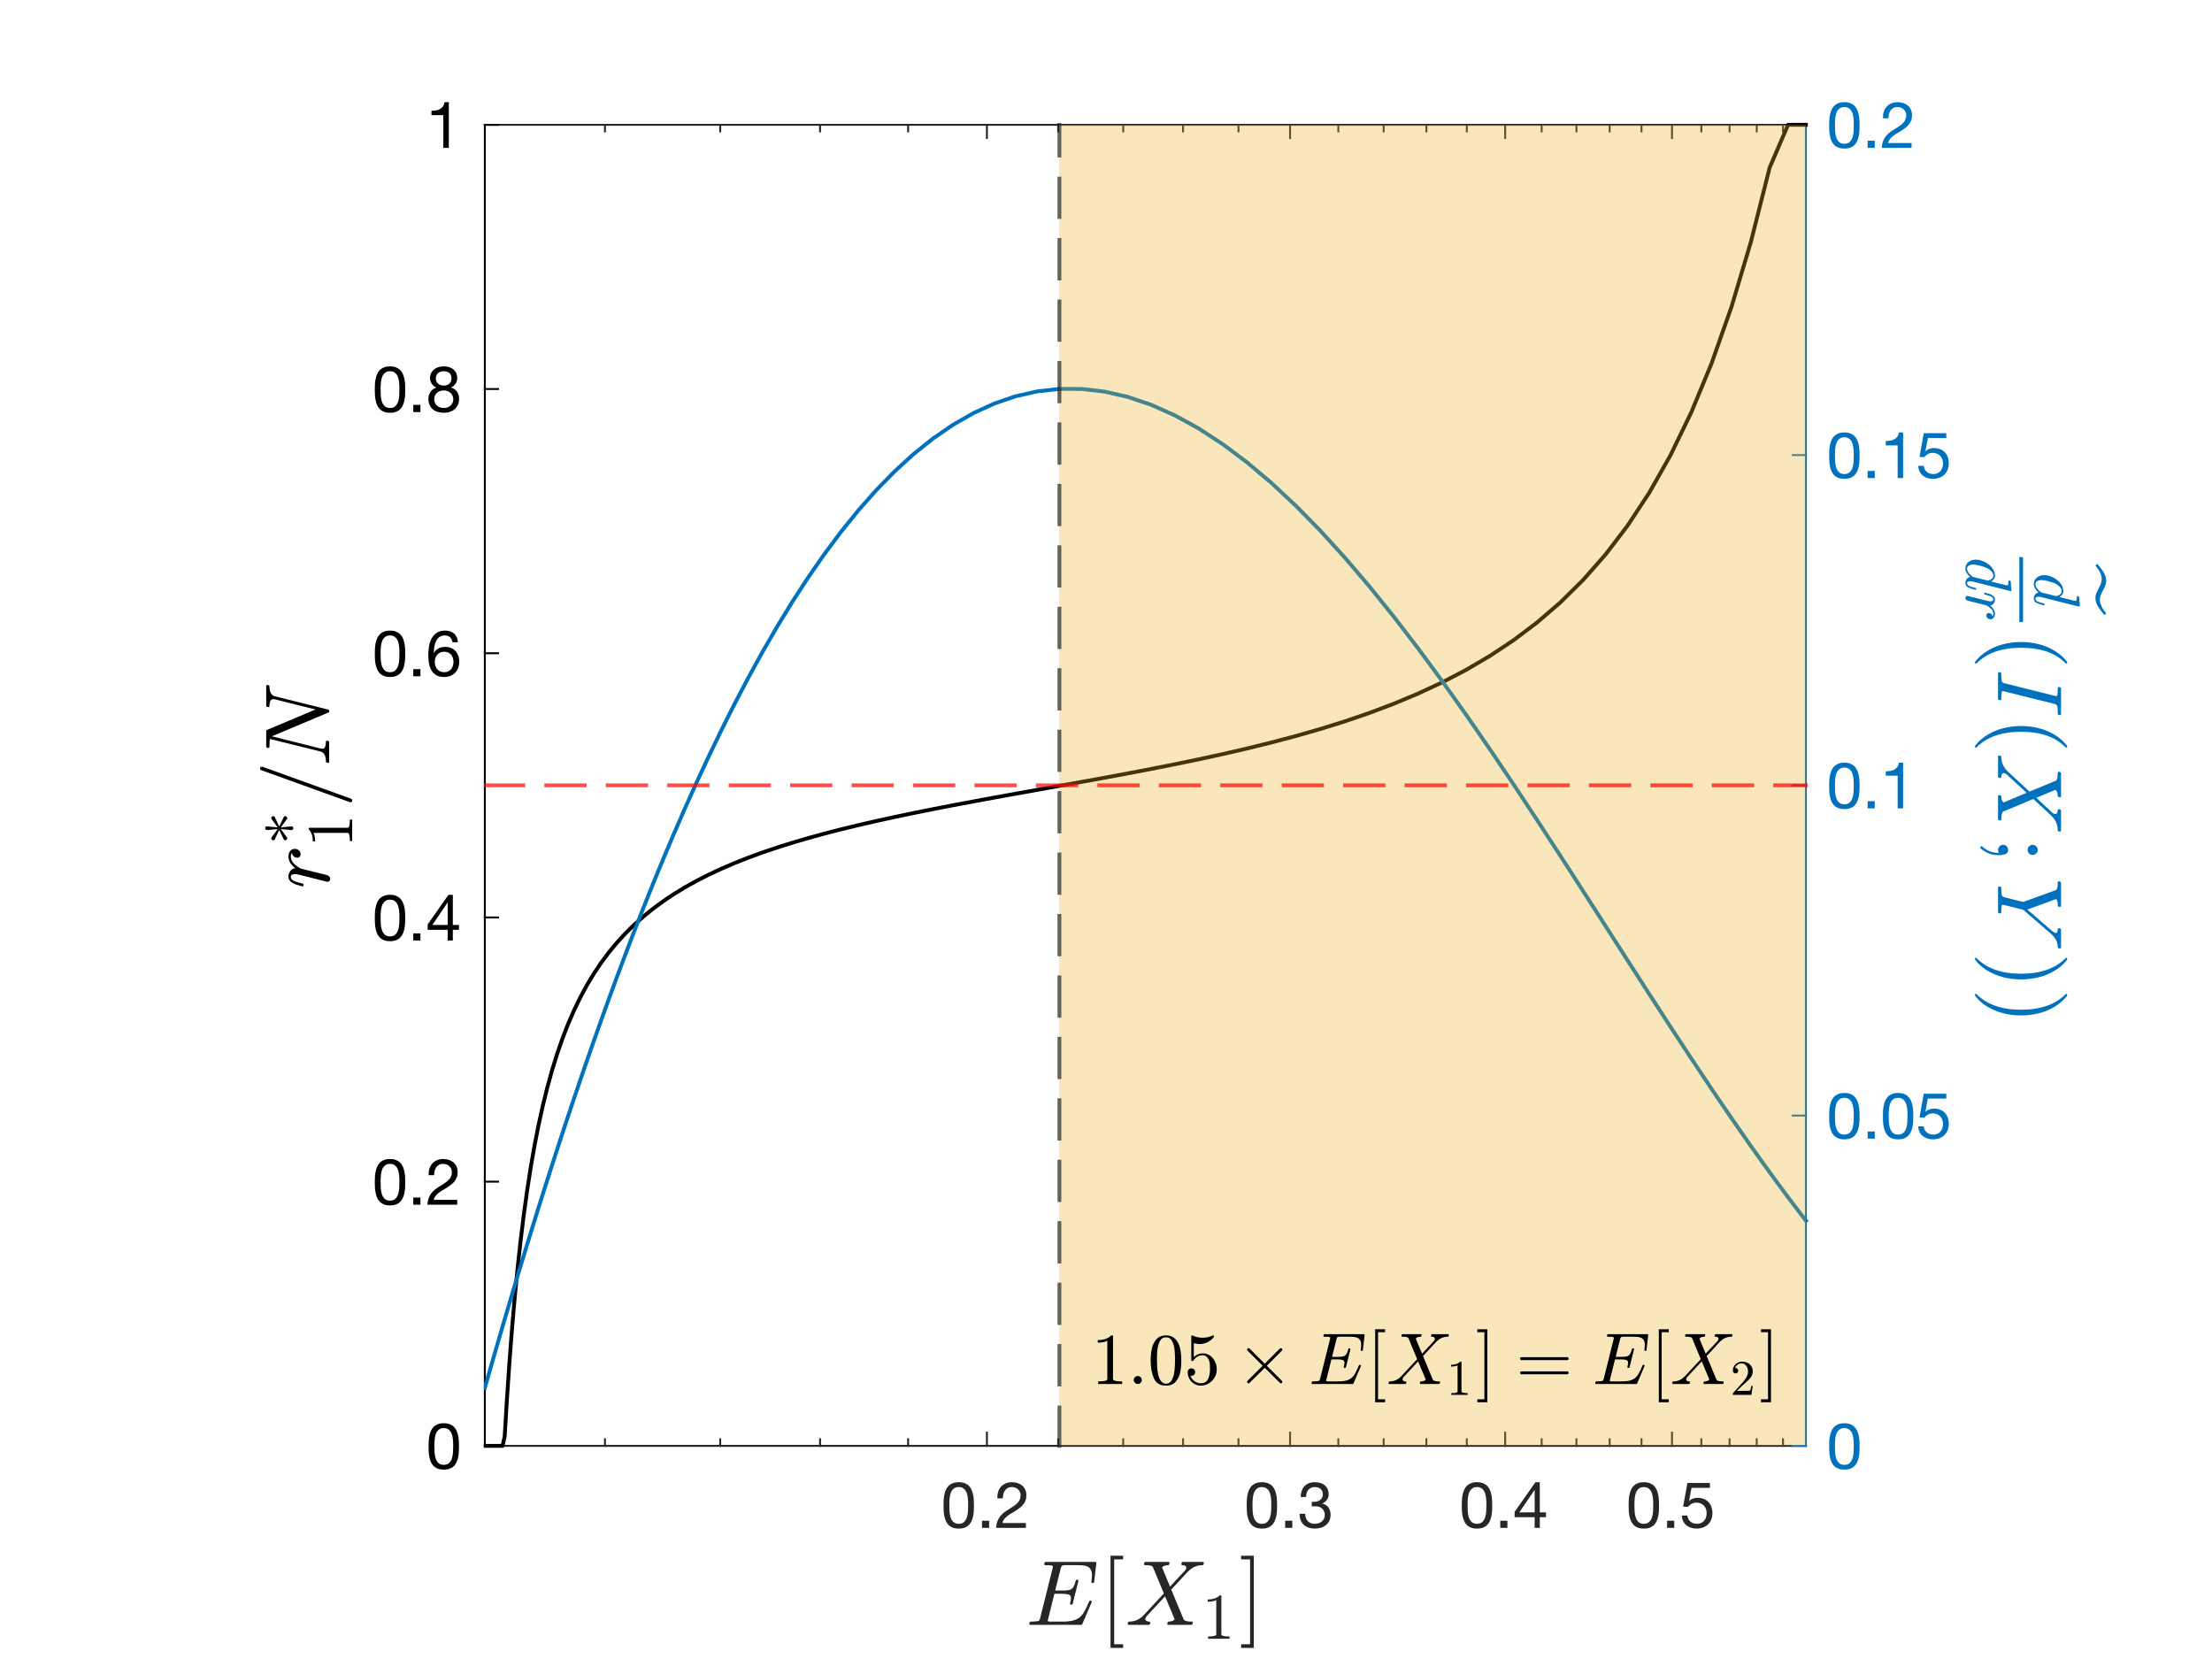 <?xml version="1.0"?>
<!DOCTYPE svg PUBLIC '-//W3C//DTD SVG 1.0//EN'
          'http://www.w3.org/TR/2001/REC-SVG-20010904/DTD/svg10.dtd'>
<svg xmlns:xlink="http://www.w3.org/1999/xlink" style="fill-opacity:1; color-rendering:auto; color-interpolation:auto; text-rendering:auto; stroke:black; stroke-linecap:square; stroke-miterlimit:10; shape-rendering:auto; stroke-opacity:1; fill:black; stroke-dasharray:none; font-weight:normal; stroke-width:1; font-family:'Dialog'; font-style:normal; stroke-linejoin:miter; font-size:12px; stroke-dashoffset:0; image-rendering:auto;" width="576" height="432" xmlns="http://www.w3.org/2000/svg"
><rect width="100%" height="100%" fill="#333333" stroke="none"/><!--Generated by the Batik Graphics2D SVG Generator--><defs id="genericDefs"
  /><g
  ><defs id="defs1"
    ><clipPath clipPathUnits="userSpaceOnUse" id="clipPath1"
      ><path d="M0 0 L576 0 L576 432 L0 432 L0 0 Z"
      /></clipPath
      ><clipPath clipPathUnits="userSpaceOnUse" id="clipPath2"
      ><path d="M126 32 L471 32 L471 377 L126 377 L126 32 Z"
      /></clipPath
    ></defs
    ><g style="fill:white; stroke:white;"
    ><rect x="0" y="0" width="576" style="clip-path:url(#clipPath1); stroke:none;" height="432"
    /></g
    ><g style="fill:white; text-rendering:optimizeSpeed; color-rendering:optimizeSpeed; image-rendering:optimizeSpeed; shape-rendering:crispEdges; stroke:white; color-interpolation:sRGB;"
    ><rect x="0" width="576" height="432" y="0" style="stroke:none;"
      /><path style="stroke:none;" d="M126.25 376.5 L470.25 376.5 L470.25 32.5 L126.25 32.5 Z"
    /></g
    ><g style="fill:rgb(38,38,38); text-rendering:geometricPrecision; image-rendering:optimizeQuality; color-rendering:optimizeQuality; stroke-linejoin:round; stroke:rgb(38,38,38); color-interpolation:linearRGB; stroke-width:0.5;"
    ><line y2="376.5" style="fill:none;" x1="126.25" x2="470.25" y1="376.5"
      /><line y2="32.5" style="fill:none;" x1="126.25" x2="470.25" y1="32.5"
      /><line y2="373.06" style="fill:none;" x1="256.987" x2="256.987" y1="376.5"
      /><line y2="373.06" style="fill:none;" x1="335.931" x2="335.931" y1="376.5"
      /><line y2="373.06" style="fill:none;" x1="391.942" x2="391.942" y1="376.5"
      /><line y2="373.06" style="fill:none;" x1="435.388" x2="435.388" y1="376.5"
      /><line y2="35.94" style="fill:none;" x1="256.987" x2="256.987" y1="32.5"
      /><line y2="35.94" style="fill:none;" x1="335.931" x2="335.931" y1="32.5"
      /><line y2="35.94" style="fill:none;" x1="391.942" x2="391.942" y1="32.5"
      /><line y2="35.94" style="fill:none;" x1="435.388" x2="435.388" y1="32.5"
      /><line y2="374.78" style="fill:none;" x1="157.53" x2="157.53" y1="376.5"
      /><line y2="374.78" style="fill:none;" x1="187.543" x2="187.543" y1="376.5"
      /><line y2="374.78" style="fill:none;" x1="213.542" x2="213.542" y1="376.5"
      /><line y2="374.78" style="fill:none;" x1="236.474" x2="236.474" y1="376.5"
      /><line y2="374.78" style="fill:none;" x1="275.544" x2="275.544" y1="376.5"
      /><line y2="374.78" style="fill:none;" x1="292.485" x2="292.485" y1="376.5"
      /><line y2="374.78" style="fill:none;" x1="308.069" x2="308.069" y1="376.5"
      /><line y2="374.78" style="fill:none;" x1="322.498" x2="322.498" y1="376.5"
      /><line y2="374.78" style="fill:none;" x1="348.497" x2="348.497" y1="376.5"
      /><line y2="374.78" style="fill:none;" x1="360.3" x2="360.3" y1="376.5"
      /><line y2="374.78" style="fill:none;" x1="371.429" x2="371.429" y1="376.5"
      /><line y2="374.78" style="fill:none;" x1="381.956" x2="381.956" y1="376.5"
      /><line y2="374.78" style="fill:none;" x1="401.442" x2="401.442" y1="376.5"
      /><line y2="374.78" style="fill:none;" x1="410.499" x2="410.499" y1="376.5"
      /><line y2="374.78" style="fill:none;" x1="419.154" x2="419.154" y1="376.5"
      /><line y2="374.78" style="fill:none;" x1="427.44" x2="427.44" y1="376.5"
      /><line y2="374.78" style="fill:none;" x1="443.024" x2="443.024" y1="376.5"
      /><line y2="374.78" style="fill:none;" x1="450.372" x2="450.372" y1="376.5"
      /><line y2="374.78" style="fill:none;" x1="457.453" x2="457.453" y1="376.5"
      /><line y2="374.78" style="fill:none;" x1="464.285" x2="464.285" y1="376.5"
      /><line y2="34.22" style="fill:none;" x1="157.53" x2="157.53" y1="32.5"
      /><line y2="34.22" style="fill:none;" x1="187.543" x2="187.543" y1="32.5"
      /><line y2="34.22" style="fill:none;" x1="213.542" x2="213.542" y1="32.5"
      /><line y2="34.22" style="fill:none;" x1="236.474" x2="236.474" y1="32.5"
      /><line y2="34.22" style="fill:none;" x1="275.544" x2="275.544" y1="32.5"
      /><line y2="34.22" style="fill:none;" x1="292.485" x2="292.485" y1="32.5"
      /><line y2="34.22" style="fill:none;" x1="308.069" x2="308.069" y1="32.5"
      /><line y2="34.22" style="fill:none;" x1="322.498" x2="322.498" y1="32.5"
      /><line y2="34.22" style="fill:none;" x1="348.497" x2="348.497" y1="32.5"
      /><line y2="34.22" style="fill:none;" x1="360.3" x2="360.3" y1="32.5"
      /><line y2="34.22" style="fill:none;" x1="371.429" x2="371.429" y1="32.5"
      /><line y2="34.22" style="fill:none;" x1="381.956" x2="381.956" y1="32.5"
      /><line y2="34.22" style="fill:none;" x1="401.442" x2="401.442" y1="32.5"
      /><line y2="34.22" style="fill:none;" x1="410.499" x2="410.499" y1="32.5"
      /><line y2="34.22" style="fill:none;" x1="419.154" x2="419.154" y1="32.5"
      /><line y2="34.22" style="fill:none;" x1="427.44" x2="427.44" y1="32.5"
      /><line y2="34.22" style="fill:none;" x1="443.024" x2="443.024" y1="32.5"
      /><line y2="34.22" style="fill:none;" x1="450.372" x2="450.372" y1="32.5"
      /><line y2="34.22" style="fill:none;" x1="457.453" x2="457.453" y1="32.5"
      /><line y2="34.22" style="fill:none;" x1="464.285" x2="464.285" y1="32.5"
    /></g
    ><g transform="translate(256.987,381.855)" style="font-size:16.777px; fill:rgb(38,38,38); text-rendering:geometricPrecision; image-rendering:optimizeQuality; color-rendering:optimizeQuality; font-family:'Helvetica Neue'; stroke:rgb(38,38,38); color-interpolation:linearRGB;"
    ><path style="stroke:none;" d="M-9.786 10.145 Q-9.786 9.709 -9.777 9.18 Q-9.769 8.652 -9.693 8.123 Q-9.618 7.595 -9.475 7.092 Q-9.332 6.588 -9.056 6.211 Q-8.779 5.833 -8.36 5.598 Q-7.94 5.364 -7.336 5.364 Q-6.732 5.364 -6.313 5.598 Q-5.893 5.833 -5.617 6.211 Q-5.34 6.588 -5.197 7.092 Q-5.054 7.595 -4.979 8.123 Q-4.904 8.652 -4.895 9.18 Q-4.887 9.709 -4.887 10.145 Q-4.887 10.816 -4.929 11.646 Q-4.971 12.477 -5.197 13.207 Q-5.423 13.937 -5.927 14.44 Q-6.43 14.943 -7.336 14.943 Q-8.242 14.943 -8.745 14.44 Q-9.249 13.937 -9.475 13.207 Q-9.702 12.477 -9.743 11.646 Q-9.786 10.816 -9.786 10.145 ZM-11.295 10.162 Q-11.295 10.816 -11.262 11.521 Q-11.228 12.225 -11.094 12.896 Q-10.96 13.567 -10.708 14.163 Q-10.457 14.758 -10.02 15.211 Q-9.584 15.665 -8.921 15.925 Q-8.259 16.184 -7.336 16.184 Q-6.397 16.184 -5.742 15.925 Q-5.088 15.665 -4.652 15.211 Q-4.216 14.758 -3.964 14.163 Q-3.712 13.567 -3.578 12.896 Q-3.444 12.225 -3.41 11.521 Q-3.377 10.816 -3.377 10.162 Q-3.377 9.507 -3.41 8.803 Q-3.444 8.098 -3.578 7.427 Q-3.712 6.756 -3.964 6.152 Q-4.216 5.548 -4.652 5.095 Q-5.088 4.642 -5.751 4.374 Q-6.413 4.105 -7.336 4.105 Q-8.259 4.105 -8.921 4.374 Q-9.584 4.642 -10.02 5.095 Q-10.457 5.548 -10.708 6.152 Q-10.96 6.756 -11.094 7.427 Q-11.228 8.098 -11.262 8.803 Q-11.295 9.507 -11.295 10.162 ZM-1.28 14.138 L-1.28 16 L0.583 16 L0.583 14.138 ZM2.73 8.316 L4.156 8.316 Q4.139 7.779 4.265 7.251 Q4.391 6.723 4.676 6.303 Q4.961 5.884 5.406 5.624 Q5.85 5.364 6.471 5.364 Q6.941 5.364 7.36 5.515 Q7.78 5.666 8.09 5.951 Q8.4 6.236 8.585 6.63 Q8.77 7.024 8.77 7.511 Q8.77 8.132 8.577 8.601 Q8.384 9.071 8.006 9.474 Q7.629 9.877 7.058 10.271 Q6.488 10.665 5.733 11.135 Q5.112 11.504 4.542 11.923 Q3.971 12.343 3.518 12.896 Q3.066 13.45 2.772 14.197 Q2.478 14.943 2.394 16 L10.162 16 L10.162 14.742 L4.055 14.742 Q4.156 14.188 4.483 13.76 Q4.81 13.332 5.272 12.963 Q5.733 12.594 6.287 12.267 Q6.84 11.94 7.394 11.604 Q7.947 11.252 8.468 10.866 Q8.988 10.48 9.39 10.002 Q9.793 9.524 10.036 8.92 Q10.28 8.316 10.28 7.528 Q10.28 6.689 9.986 6.051 Q9.692 5.414 9.189 4.986 Q8.686 4.558 8.006 4.332 Q7.327 4.105 6.555 4.105 Q5.615 4.105 4.877 4.424 Q4.139 4.743 3.644 5.305 Q3.149 5.867 2.914 6.639 Q2.68 7.41 2.73 8.316 Z"
    /></g
    ><g transform="translate(335.931,381.855)" style="font-size:16.777px; fill:rgb(38,38,38); text-rendering:geometricPrecision; image-rendering:optimizeQuality; color-rendering:optimizeQuality; font-family:'Helvetica Neue'; stroke:rgb(38,38,38); color-interpolation:linearRGB;"
    ><path style="stroke:none;" d="M-9.786 10.145 Q-9.786 9.709 -9.777 9.18 Q-9.769 8.652 -9.693 8.123 Q-9.618 7.595 -9.475 7.092 Q-9.332 6.588 -9.056 6.211 Q-8.779 5.833 -8.36 5.598 Q-7.94 5.364 -7.336 5.364 Q-6.732 5.364 -6.313 5.598 Q-5.893 5.833 -5.617 6.211 Q-5.34 6.588 -5.197 7.092 Q-5.054 7.595 -4.979 8.123 Q-4.904 8.652 -4.895 9.18 Q-4.887 9.709 -4.887 10.145 Q-4.887 10.816 -4.929 11.646 Q-4.971 12.477 -5.197 13.207 Q-5.423 13.937 -5.927 14.44 Q-6.43 14.943 -7.336 14.943 Q-8.242 14.943 -8.745 14.44 Q-9.249 13.937 -9.475 13.207 Q-9.702 12.477 -9.743 11.646 Q-9.786 10.816 -9.786 10.145 ZM-11.295 10.162 Q-11.295 10.816 -11.262 11.521 Q-11.228 12.225 -11.094 12.896 Q-10.96 13.567 -10.708 14.163 Q-10.457 14.758 -10.02 15.211 Q-9.584 15.665 -8.921 15.925 Q-8.259 16.184 -7.336 16.184 Q-6.397 16.184 -5.742 15.925 Q-5.088 15.665 -4.652 15.211 Q-4.216 14.758 -3.964 14.163 Q-3.712 13.567 -3.578 12.896 Q-3.444 12.225 -3.41 11.521 Q-3.377 10.816 -3.377 10.162 Q-3.377 9.507 -3.41 8.803 Q-3.444 8.098 -3.578 7.427 Q-3.712 6.756 -3.964 6.152 Q-4.216 5.548 -4.652 5.095 Q-5.088 4.642 -5.751 4.374 Q-6.413 4.105 -7.336 4.105 Q-8.259 4.105 -8.921 4.374 Q-9.584 4.642 -10.02 5.095 Q-10.457 5.548 -10.708 6.152 Q-10.96 6.756 -11.094 7.427 Q-11.228 8.098 -11.262 8.803 Q-11.295 9.507 -11.295 10.162 ZM-1.28 14.138 L-1.28 16 L0.583 16 L0.583 14.138 ZM5.649 9.205 L5.649 10.413 Q6.052 10.363 6.505 10.363 Q7.042 10.363 7.503 10.506 Q7.964 10.648 8.3 10.942 Q8.635 11.235 8.837 11.663 Q9.038 12.091 9.038 12.645 Q9.038 13.181 8.828 13.609 Q8.619 14.037 8.266 14.331 Q7.914 14.624 7.444 14.784 Q6.974 14.943 6.454 14.943 Q5.23 14.943 4.592 14.213 Q3.955 13.483 3.921 12.326 L2.495 12.326 Q2.478 13.249 2.755 13.97 Q3.032 14.691 3.552 15.186 Q4.072 15.681 4.81 15.933 Q5.548 16.184 6.454 16.184 Q7.293 16.184 8.04 15.958 Q8.786 15.732 9.34 15.279 Q9.894 14.826 10.221 14.146 Q10.548 13.467 10.548 12.578 Q10.548 11.504 10.019 10.715 Q9.491 9.927 8.4 9.692 L8.4 9.658 Q9.105 9.34 9.575 8.719 Q10.045 8.098 10.045 7.293 Q10.045 6.471 9.768 5.867 Q9.491 5.263 9.004 4.877 Q8.518 4.491 7.855 4.298 Q7.192 4.105 6.421 4.105 Q5.532 4.105 4.852 4.391 Q4.173 4.676 3.72 5.179 Q3.267 5.682 3.023 6.387 Q2.78 7.092 2.747 7.947 L4.173 7.947 Q4.173 7.427 4.307 6.957 Q4.441 6.488 4.718 6.135 Q4.995 5.783 5.423 5.573 Q5.85 5.364 6.421 5.364 Q7.327 5.364 7.931 5.842 Q8.535 6.32 8.535 7.276 Q8.535 7.746 8.35 8.115 Q8.166 8.484 7.855 8.727 Q7.545 8.971 7.134 9.096 Q6.723 9.222 6.27 9.222 L5.968 9.222 Q5.884 9.222 5.8 9.222 Q5.733 9.222 5.649 9.205 Z"
    /></g
    ><g transform="translate(391.942,381.855)" style="font-size:16.777px; fill:rgb(38,38,38); text-rendering:geometricPrecision; image-rendering:optimizeQuality; color-rendering:optimizeQuality; font-family:'Helvetica Neue'; stroke:rgb(38,38,38); color-interpolation:linearRGB;"
    ><path style="stroke:none;" d="M-9.786 10.145 Q-9.786 9.709 -9.777 9.18 Q-9.769 8.652 -9.693 8.123 Q-9.618 7.595 -9.475 7.092 Q-9.332 6.588 -9.056 6.211 Q-8.779 5.833 -8.36 5.598 Q-7.94 5.364 -7.336 5.364 Q-6.732 5.364 -6.313 5.598 Q-5.893 5.833 -5.617 6.211 Q-5.34 6.588 -5.197 7.092 Q-5.054 7.595 -4.979 8.123 Q-4.904 8.652 -4.895 9.18 Q-4.887 9.709 -4.887 10.145 Q-4.887 10.816 -4.929 11.646 Q-4.971 12.477 -5.197 13.207 Q-5.423 13.937 -5.927 14.44 Q-6.43 14.943 -7.336 14.943 Q-8.242 14.943 -8.745 14.44 Q-9.249 13.937 -9.475 13.207 Q-9.702 12.477 -9.743 11.646 Q-9.786 10.816 -9.786 10.145 ZM-11.295 10.162 Q-11.295 10.816 -11.262 11.521 Q-11.228 12.225 -11.094 12.896 Q-10.96 13.567 -10.708 14.163 Q-10.457 14.758 -10.02 15.211 Q-9.584 15.665 -8.921 15.925 Q-8.259 16.184 -7.336 16.184 Q-6.397 16.184 -5.742 15.925 Q-5.088 15.665 -4.652 15.211 Q-4.216 14.758 -3.964 14.163 Q-3.712 13.567 -3.578 12.896 Q-3.444 12.225 -3.41 11.521 Q-3.377 10.816 -3.377 10.162 Q-3.377 9.507 -3.41 8.803 Q-3.444 8.098 -3.578 7.427 Q-3.712 6.756 -3.964 6.152 Q-4.216 5.548 -4.652 5.095 Q-5.088 4.642 -5.751 4.374 Q-6.413 4.105 -7.336 4.105 Q-8.259 4.105 -8.921 4.374 Q-9.584 4.642 -10.02 5.095 Q-10.457 5.548 -10.708 6.152 Q-10.96 6.756 -11.094 7.427 Q-11.228 8.098 -11.262 8.803 Q-11.295 9.507 -11.295 10.162 ZM-1.28 14.138 L-1.28 16 L0.583 16 L0.583 14.138 ZM7.679 11.957 L3.686 11.957 L7.646 6.135 L7.679 6.135 ZM9.021 11.957 L9.021 4.105 L7.88 4.105 L2.462 11.839 L2.462 13.215 L7.679 13.215 L7.679 16 L9.021 16 L9.021 13.215 L10.632 13.215 L10.632 11.957 Z"
    /></g
    ><g transform="translate(435.388,381.855)" style="font-size:16.777px; fill:rgb(38,38,38); text-rendering:geometricPrecision; image-rendering:optimizeQuality; color-rendering:optimizeQuality; font-family:'Helvetica Neue'; stroke:rgb(38,38,38); color-interpolation:linearRGB;"
    ><path style="stroke:none;" d="M-9.786 10.145 Q-9.786 9.709 -9.777 9.18 Q-9.769 8.652 -9.693 8.123 Q-9.618 7.595 -9.475 7.092 Q-9.332 6.588 -9.056 6.211 Q-8.779 5.833 -8.36 5.598 Q-7.94 5.364 -7.336 5.364 Q-6.732 5.364 -6.313 5.598 Q-5.893 5.833 -5.617 6.211 Q-5.34 6.588 -5.197 7.092 Q-5.054 7.595 -4.979 8.123 Q-4.904 8.652 -4.895 9.18 Q-4.887 9.709 -4.887 10.145 Q-4.887 10.816 -4.929 11.646 Q-4.971 12.477 -5.197 13.207 Q-5.423 13.937 -5.927 14.44 Q-6.43 14.943 -7.336 14.943 Q-8.242 14.943 -8.745 14.44 Q-9.249 13.937 -9.475 13.207 Q-9.702 12.477 -9.743 11.646 Q-9.786 10.816 -9.786 10.145 ZM-11.295 10.162 Q-11.295 10.816 -11.262 11.521 Q-11.228 12.225 -11.094 12.896 Q-10.96 13.567 -10.708 14.163 Q-10.457 14.758 -10.02 15.211 Q-9.584 15.665 -8.921 15.925 Q-8.259 16.184 -7.336 16.184 Q-6.397 16.184 -5.742 15.925 Q-5.088 15.665 -4.652 15.211 Q-4.216 14.758 -3.964 14.163 Q-3.712 13.567 -3.578 12.896 Q-3.444 12.225 -3.41 11.521 Q-3.377 10.816 -3.377 10.162 Q-3.377 9.507 -3.41 8.803 Q-3.444 8.098 -3.578 7.427 Q-3.712 6.756 -3.964 6.152 Q-4.216 5.548 -4.652 5.095 Q-5.088 4.642 -5.751 4.374 Q-6.413 4.105 -7.336 4.105 Q-8.259 4.105 -8.921 4.374 Q-9.584 4.642 -10.02 5.095 Q-10.457 5.548 -10.708 6.152 Q-10.96 6.756 -11.094 7.427 Q-11.228 8.098 -11.262 8.803 Q-11.295 9.507 -11.295 10.162 ZM-1.28 14.138 L-1.28 16 L0.583 16 L0.583 14.138 ZM9.877 5.565 L9.877 4.307 L4.005 4.307 L2.898 10.48 L4.122 10.548 Q4.542 10.044 5.087 9.734 Q5.632 9.424 6.337 9.424 Q6.941 9.424 7.436 9.625 Q7.931 9.826 8.283 10.187 Q8.635 10.548 8.828 11.043 Q9.021 11.537 9.021 12.125 Q9.021 12.829 8.82 13.358 Q8.619 13.886 8.275 14.238 Q7.931 14.591 7.469 14.767 Q7.008 14.943 6.505 14.943 Q5.968 14.943 5.523 14.784 Q5.079 14.624 4.752 14.331 Q4.424 14.037 4.231 13.643 Q4.038 13.249 4.005 12.796 L2.579 12.796 Q2.596 13.601 2.898 14.238 Q3.2 14.876 3.72 15.304 Q4.24 15.732 4.919 15.958 Q5.599 16.184 6.37 16.184 Q7.411 16.184 8.191 15.857 Q8.971 15.53 9.491 14.977 Q10.011 14.423 10.271 13.71 Q10.531 12.997 10.531 12.242 Q10.531 11.219 10.229 10.455 Q9.927 9.692 9.407 9.18 Q8.887 8.669 8.182 8.417 Q7.478 8.165 6.689 8.165 Q6.085 8.165 5.473 8.375 Q4.861 8.585 4.475 9.021 L4.441 8.987 L5.079 5.565 Z"
    /></g
    ><g transform="translate(298.25,402.855)" style="font-size:24.116px; fill:rgb(38,38,38); text-rendering:geometricPrecision; image-rendering:optimizeQuality; color-rendering:optimizeQuality; font-family:'mwa_cmmi10'; stroke:rgb(38,38,38); color-interpolation:linearRGB;"
    ><path style="stroke:none;" d="M-29.984 20.258 Q-30.218 20.258 -30.218 19.945 Q-30.202 19.883 -30.171 19.734 Q-30.14 19.586 -30.07 19.5 Q-29.999 19.414 -29.905 19.414 Q-28.452 19.414 -27.874 19.242 Q-27.562 19.148 -27.421 18.602 L-24.124 5.414 Q-24.077 5.18 -24.077 5.086 Q-24.077 4.836 -24.374 4.805 Q-24.812 4.711 -26.093 4.711 Q-26.327 4.711 -26.327 4.383 Q-26.312 4.336 -26.28 4.188 Q-26.249 4.039 -26.179 3.953 Q-26.109 3.867 -26.015 3.867 L-13.015 3.867 Q-12.765 3.867 -12.765 4.18 L-13.343 9.148 Q-13.343 9.211 -13.429 9.281 Q-13.515 9.351 -13.593 9.351 L-13.796 9.351 Q-14.046 9.351 -14.046 9.055 Q-13.905 7.883 -13.905 7.32 Q-13.905 6.351 -14.234 5.82 Q-14.562 5.289 -15.109 5.055 Q-15.655 4.82 -16.312 4.766 Q-16.968 4.711 -18.046 4.711 L-20.78 4.711 Q-21.437 4.711 -21.648 4.82 Q-21.859 4.93 -22.03 5.523 L-23.484 11.32 L-21.609 11.32 Q-20.39 11.32 -19.765 11.156 Q-19.14 10.992 -18.78 10.453 Q-18.421 9.914 -18.124 8.742 Q-18.093 8.648 -18.03 8.586 Q-17.968 8.523 -17.89 8.523 L-17.671 8.523 Q-17.437 8.523 -17.437 8.836 L-18.921 14.758 Q-18.968 14.976 -19.155 14.976 L-19.374 14.976 Q-19.609 14.976 -19.609 14.664 Q-19.374 13.711 -19.374 13.242 Q-19.374 12.539 -20.007 12.351 Q-20.64 12.164 -21.702 12.164 L-23.687 12.164 L-25.312 18.695 Q-25.421 18.992 -25.421 19.227 Q-25.421 19.414 -24.609 19.414 L-21.702 19.414 Q-19.968 19.414 -18.89 19.141 Q-17.812 18.867 -17.101 18.281 Q-16.39 17.695 -15.874 16.781 Q-15.359 15.867 -14.624 14.117 Q-14.577 13.961 -14.405 13.961 L-14.187 13.961 Q-14.093 13.961 -14.023 14.047 Q-13.952 14.133 -13.952 14.226 Q-13.952 14.273 -13.968 14.32 L-16.452 20.117 Q-16.499 20.258 -16.64 20.258 L-29.984 20.258 Z"
      /><path style="stroke:none;" d="M-9.072 26.258 L-9.072 2.258 L-5.791 2.258 L-5.791 3.211 L-8.119 3.211 L-8.119 25.305 L-5.791 25.305 L-5.791 26.258 L-9.072 26.258 Z"
      /><path style="stroke:none;" d="M-4.342 20.258 Q-4.592 20.258 -4.592 19.945 Q-4.576 19.883 -4.537 19.727 Q-4.498 19.57 -4.436 19.492 Q-4.373 19.414 -4.248 19.414 Q-2.076 19.414 -0.514 17.789 Q-0.498 17.758 -0.467 17.75 Q-0.436 17.742 -0.436 17.742 L4.814 12.07 L1.955 5.18 Q1.705 4.867 1.158 4.789 Q0.611 4.711 -0.123 4.711 Q-0.357 4.711 -0.357 4.383 Q-0.279 4.086 -0.233 3.977 Q-0.186 3.867 0.049 3.867 L6.049 3.867 Q6.283 3.867 6.283 4.18 Q6.268 4.242 6.228 4.391 Q6.189 4.539 6.127 4.625 Q6.064 4.711 5.939 4.711 Q5.502 4.711 5.025 4.851 Q4.549 4.992 4.361 5.32 L6.424 10.289 L10.361 6.07 Q10.393 5.992 10.525 5.789 Q10.658 5.586 10.658 5.398 Q10.658 5.039 10.353 4.875 Q10.049 4.711 9.627 4.711 Q9.377 4.711 9.377 4.383 Q9.455 4.086 9.502 3.977 Q9.549 3.867 9.783 3.867 L14.986 3.867 Q15.111 3.867 15.174 3.961 Q15.236 4.055 15.236 4.18 Q15.221 4.242 15.189 4.383 Q15.158 4.523 15.096 4.617 Q15.033 4.711 14.924 4.711 Q13.799 4.711 12.869 5.109 Q11.939 5.508 11.158 6.336 Q11.143 6.351 11.127 6.351 Q11.111 6.351 11.08 6.383 L6.736 11.07 L10.018 18.93 Q10.408 19.414 12.111 19.414 Q12.346 19.414 12.346 19.727 Q12.268 20.039 12.213 20.148 Q12.158 20.258 11.939 20.258 L5.939 20.258 Q5.705 20.258 5.705 19.945 Q5.721 19.883 5.752 19.734 Q5.783 19.586 5.853 19.5 Q5.924 19.414 6.018 19.414 Q6.486 19.414 6.963 19.266 Q7.439 19.117 7.627 18.789 L5.127 12.82 L0.283 18.055 Q0.252 18.133 0.119 18.336 Q-0.014 18.539 -0.014 18.727 Q-0.014 19.07 0.314 19.242 Q0.642 19.414 1.018 19.414 Q1.268 19.414 1.268 19.727 Q1.189 20.07 1.143 20.164 Q1.096 20.258 0.861 20.258 L-4.342 20.258 Z"
      /><path style="stroke:none;" d="M16.341 23.875 L16.341 23.282 Q18.466 23.282 18.466 22.735 L18.466 13.813 Q17.591 14.235 16.247 14.235 L16.247 13.641 Q18.326 13.641 19.388 12.547 L19.622 12.547 Q19.685 12.547 19.739 12.594 Q19.794 12.641 19.794 12.703 L19.794 22.735 Q19.794 23.282 21.919 23.282 L21.919 23.875 L16.341 23.875 Z"
      /><path style="stroke:none;" d="M24.941 26.258 L24.941 25.305 L27.269 25.305 L27.269 3.211 L24.941 3.211 L24.941 2.258 L28.238 2.258 L28.238 26.258 L24.941 26.258 Z"
    /></g
    ><g style="text-rendering:geometricPrecision; stroke-width:0.5; color-interpolation:linearRGB; color-rendering:optimizeQuality; image-rendering:optimizeQuality; stroke-linejoin:round;"
    ><line y2="32.5" style="fill:none;" x1="126.25" x2="126.25" y1="376.5"
      /><line y2="376.5" style="fill:none;" x1="126.25" x2="129.69" y1="376.5"
      /><line y2="307.7" style="fill:none;" x1="126.25" x2="129.69" y1="307.7"
      /><line y2="238.9" style="fill:none;" x1="126.25" x2="129.69" y1="238.9"
      /><line y2="170.1" style="fill:none;" x1="126.25" x2="129.69" y1="170.1"
      /><line y2="101.3" style="fill:none;" x1="126.25" x2="129.69" y1="101.3"
      /><line y2="32.5" style="fill:none;" x1="126.25" x2="129.69" y1="32.5"
    /></g
    ><g transform="translate(120.895,376.5)" style="font-size:16.777px; text-rendering:geometricPrecision; color-rendering:optimizeQuality; image-rendering:optimizeQuality; font-family:'Helvetica Neue'; color-interpolation:linearRGB;"
    ><path style="stroke:none;" d="M-7.785 0.145 Q-7.785 -0.291 -7.777 -0.82 Q-7.769 -1.348 -7.693 -1.877 Q-7.618 -2.405 -7.475 -2.908 Q-7.332 -3.412 -7.056 -3.789 Q-6.779 -4.167 -6.359 -4.402 Q-5.94 -4.636 -5.336 -4.636 Q-4.732 -4.636 -4.313 -4.402 Q-3.893 -4.167 -3.616 -3.789 Q-3.34 -3.412 -3.197 -2.908 Q-3.054 -2.405 -2.979 -1.877 Q-2.904 -1.348 -2.895 -0.82 Q-2.887 -0.291 -2.887 0.145 Q-2.887 0.816 -2.929 1.646 Q-2.971 2.477 -3.197 3.207 Q-3.424 3.937 -3.927 4.44 Q-4.43 4.943 -5.336 4.943 Q-6.242 4.943 -6.745 4.44 Q-7.249 3.937 -7.475 3.207 Q-7.702 2.477 -7.744 1.646 Q-7.785 0.816 -7.785 0.145 ZM-9.295 0.162 Q-9.295 0.816 -9.262 1.521 Q-9.228 2.225 -9.094 2.896 Q-8.96 3.567 -8.708 4.163 Q-8.457 4.758 -8.02 5.212 Q-7.584 5.665 -6.921 5.925 Q-6.259 6.184 -5.336 6.184 Q-4.397 6.184 -3.742 5.925 Q-3.088 5.665 -2.652 5.212 Q-2.216 4.758 -1.964 4.163 Q-1.712 3.567 -1.578 2.896 Q-1.444 2.225 -1.41 1.521 Q-1.377 0.816 -1.377 0.162 Q-1.377 -0.493 -1.41 -1.197 Q-1.444 -1.902 -1.578 -2.573 Q-1.712 -3.244 -1.964 -3.848 Q-2.216 -4.452 -2.652 -4.905 Q-3.088 -5.358 -3.751 -5.626 Q-4.413 -5.895 -5.336 -5.895 Q-6.259 -5.895 -6.921 -5.626 Q-7.584 -5.358 -8.02 -4.905 Q-8.457 -4.452 -8.708 -3.848 Q-8.96 -3.244 -9.094 -2.573 Q-9.228 -1.902 -9.262 -1.197 Q-9.295 -0.493 -9.295 0.162 Z"
    /></g
    ><g transform="translate(120.895,307.7)" style="font-size:16.777px; text-rendering:geometricPrecision; color-rendering:optimizeQuality; image-rendering:optimizeQuality; font-family:'Helvetica Neue'; color-interpolation:linearRGB;"
    ><path style="stroke:none;" d="M-21.785 0.145 Q-21.785 -0.291 -21.777 -0.82 Q-21.769 -1.348 -21.693 -1.877 Q-21.618 -2.405 -21.475 -2.908 Q-21.332 -3.412 -21.056 -3.789 Q-20.779 -4.167 -20.36 -4.402 Q-19.94 -4.636 -19.336 -4.636 Q-18.732 -4.636 -18.313 -4.402 Q-17.893 -4.167 -17.616 -3.789 Q-17.34 -3.412 -17.197 -2.908 Q-17.054 -2.405 -16.979 -1.877 Q-16.904 -1.348 -16.895 -0.82 Q-16.887 -0.291 -16.887 0.145 Q-16.887 0.816 -16.929 1.646 Q-16.971 2.477 -17.197 3.207 Q-17.424 3.937 -17.927 4.44 Q-18.43 4.943 -19.336 4.943 Q-20.242 4.943 -20.745 4.44 Q-21.249 3.937 -21.475 3.207 Q-21.702 2.477 -21.744 1.646 Q-21.785 0.816 -21.785 0.145 ZM-23.295 0.162 Q-23.295 0.816 -23.262 1.521 Q-23.228 2.225 -23.094 2.896 Q-22.96 3.567 -22.708 4.163 Q-22.456 4.758 -22.02 5.212 Q-21.584 5.665 -20.922 5.925 Q-20.259 6.184 -19.336 6.184 Q-18.397 6.184 -17.742 5.925 Q-17.088 5.665 -16.652 5.212 Q-16.216 4.758 -15.964 4.163 Q-15.712 3.567 -15.578 2.896 Q-15.444 2.225 -15.41 1.521 Q-15.377 0.816 -15.377 0.162 Q-15.377 -0.493 -15.41 -1.197 Q-15.444 -1.902 -15.578 -2.573 Q-15.712 -3.244 -15.964 -3.848 Q-16.216 -4.452 -16.652 -4.905 Q-17.088 -5.358 -17.751 -5.626 Q-18.413 -5.895 -19.336 -5.895 Q-20.259 -5.895 -20.922 -5.626 Q-21.584 -5.358 -22.02 -4.905 Q-22.456 -4.452 -22.708 -3.848 Q-22.96 -3.244 -23.094 -2.573 Q-23.228 -1.902 -23.262 -1.197 Q-23.295 -0.493 -23.295 0.162 ZM-13.28 4.138 L-13.28 6 L-11.418 6 L-11.418 4.138 ZM-9.27 -1.684 L-7.844 -1.684 Q-7.861 -2.221 -7.735 -2.749 Q-7.609 -3.277 -7.324 -3.697 Q-7.039 -4.116 -6.594 -4.376 Q-6.15 -4.636 -5.529 -4.636 Q-5.059 -4.636 -4.64 -4.485 Q-4.22 -4.334 -3.91 -4.049 Q-3.599 -3.764 -3.415 -3.37 Q-3.23 -2.975 -3.23 -2.489 Q-3.23 -1.868 -3.423 -1.399 Q-3.616 -0.929 -3.994 -0.526 Q-4.371 -0.123 -4.942 0.271 Q-5.512 0.665 -6.267 1.135 Q-6.888 1.504 -7.458 1.923 Q-8.029 2.343 -8.482 2.896 Q-8.934 3.45 -9.228 4.197 Q-9.522 4.943 -9.606 6 L-1.838 6 L-1.838 4.742 L-7.945 4.742 Q-7.844 4.188 -7.517 3.76 Q-7.19 3.333 -6.728 2.963 Q-6.267 2.594 -5.713 2.267 Q-5.16 1.94 -4.606 1.605 Q-4.053 1.252 -3.532 0.866 Q-3.012 0.48 -2.61 0.002 Q-2.207 -0.476 -1.964 -1.08 Q-1.72 -1.684 -1.72 -2.472 Q-1.72 -3.311 -2.014 -3.949 Q-2.308 -4.586 -2.811 -5.014 Q-3.314 -5.442 -3.994 -5.668 Q-4.673 -5.895 -5.445 -5.895 Q-6.385 -5.895 -7.123 -5.576 Q-7.861 -5.257 -8.356 -4.695 Q-8.851 -4.133 -9.085 -3.361 Q-9.32 -2.59 -9.27 -1.684 Z"
    /></g
    ><g transform="translate(120.895,238.9)" style="font-size:16.777px; text-rendering:geometricPrecision; color-rendering:optimizeQuality; image-rendering:optimizeQuality; font-family:'Helvetica Neue'; color-interpolation:linearRGB;"
    ><path style="stroke:none;" d="M-21.785 0.145 Q-21.785 -0.291 -21.777 -0.82 Q-21.769 -1.348 -21.693 -1.877 Q-21.618 -2.405 -21.475 -2.908 Q-21.332 -3.412 -21.056 -3.789 Q-20.779 -4.167 -20.36 -4.402 Q-19.94 -4.636 -19.336 -4.636 Q-18.732 -4.636 -18.313 -4.402 Q-17.893 -4.167 -17.616 -3.789 Q-17.34 -3.412 -17.197 -2.908 Q-17.054 -2.405 -16.979 -1.877 Q-16.904 -1.348 -16.895 -0.82 Q-16.887 -0.291 -16.887 0.145 Q-16.887 0.816 -16.929 1.646 Q-16.971 2.477 -17.197 3.207 Q-17.424 3.937 -17.927 4.44 Q-18.43 4.943 -19.336 4.943 Q-20.242 4.943 -20.745 4.44 Q-21.249 3.937 -21.475 3.207 Q-21.702 2.477 -21.744 1.646 Q-21.785 0.816 -21.785 0.145 ZM-23.295 0.162 Q-23.295 0.816 -23.262 1.521 Q-23.228 2.225 -23.094 2.896 Q-22.96 3.567 -22.708 4.163 Q-22.456 4.758 -22.02 5.212 Q-21.584 5.665 -20.922 5.925 Q-20.259 6.184 -19.336 6.184 Q-18.397 6.184 -17.742 5.925 Q-17.088 5.665 -16.652 5.212 Q-16.216 4.758 -15.964 4.163 Q-15.712 3.567 -15.578 2.896 Q-15.444 2.225 -15.41 1.521 Q-15.377 0.816 -15.377 0.162 Q-15.377 -0.493 -15.41 -1.197 Q-15.444 -1.902 -15.578 -2.573 Q-15.712 -3.244 -15.964 -3.848 Q-16.216 -4.452 -16.652 -4.905 Q-17.088 -5.358 -17.751 -5.626 Q-18.413 -5.895 -19.336 -5.895 Q-20.259 -5.895 -20.922 -5.626 Q-21.584 -5.358 -22.02 -4.905 Q-22.456 -4.452 -22.708 -3.848 Q-22.96 -3.244 -23.094 -2.573 Q-23.228 -1.902 -23.262 -1.197 Q-23.295 -0.493 -23.295 0.162 ZM-13.28 4.138 L-13.28 6 L-11.418 6 L-11.418 4.138 ZM-4.321 1.957 L-8.314 1.957 L-4.354 -3.865 L-4.321 -3.865 ZM-2.979 1.957 L-2.979 -5.895 L-4.12 -5.895 L-9.539 1.839 L-9.539 3.215 L-4.321 3.215 L-4.321 6 L-2.979 6 L-2.979 3.215 L-1.368 3.215 L-1.368 1.957 Z"
    /></g
    ><g transform="translate(120.895,170.1)" style="font-size:16.777px; text-rendering:geometricPrecision; color-rendering:optimizeQuality; image-rendering:optimizeQuality; font-family:'Helvetica Neue'; color-interpolation:linearRGB;"
    ><path style="stroke:none;" d="M-21.785 0.145 Q-21.785 -0.291 -21.777 -0.82 Q-21.769 -1.348 -21.693 -1.877 Q-21.618 -2.405 -21.475 -2.908 Q-21.332 -3.412 -21.056 -3.789 Q-20.779 -4.167 -20.36 -4.402 Q-19.94 -4.636 -19.336 -4.636 Q-18.732 -4.636 -18.313 -4.402 Q-17.893 -4.167 -17.616 -3.789 Q-17.34 -3.412 -17.197 -2.908 Q-17.054 -2.405 -16.979 -1.877 Q-16.904 -1.348 -16.895 -0.82 Q-16.887 -0.291 -16.887 0.145 Q-16.887 0.816 -16.929 1.646 Q-16.971 2.477 -17.197 3.207 Q-17.424 3.937 -17.927 4.44 Q-18.43 4.943 -19.336 4.943 Q-20.242 4.943 -20.745 4.44 Q-21.249 3.937 -21.475 3.207 Q-21.702 2.477 -21.744 1.646 Q-21.785 0.816 -21.785 0.145 ZM-23.295 0.162 Q-23.295 0.816 -23.262 1.521 Q-23.228 2.225 -23.094 2.896 Q-22.96 3.567 -22.708 4.163 Q-22.456 4.758 -22.02 5.212 Q-21.584 5.665 -20.922 5.925 Q-20.259 6.184 -19.336 6.184 Q-18.397 6.184 -17.742 5.925 Q-17.088 5.665 -16.652 5.212 Q-16.216 4.758 -15.964 4.163 Q-15.712 3.567 -15.578 2.896 Q-15.444 2.225 -15.41 1.521 Q-15.377 0.816 -15.377 0.162 Q-15.377 -0.493 -15.41 -1.197 Q-15.444 -1.902 -15.578 -2.573 Q-15.712 -3.244 -15.964 -3.848 Q-16.216 -4.452 -16.652 -4.905 Q-17.088 -5.358 -17.751 -5.626 Q-18.413 -5.895 -19.336 -5.895 Q-20.259 -5.895 -20.922 -5.626 Q-21.584 -5.358 -22.02 -4.905 Q-22.456 -4.452 -22.708 -3.848 Q-22.96 -3.244 -23.094 -2.573 Q-23.228 -1.902 -23.262 -1.197 Q-23.295 -0.493 -23.295 0.162 ZM-13.28 4.138 L-13.28 6 L-11.418 6 L-11.418 4.138 ZM-3.063 -2.858 L-1.637 -2.858 Q-1.771 -4.334 -2.643 -5.115 Q-3.516 -5.895 -4.992 -5.895 Q-6.267 -5.895 -7.106 -5.358 Q-7.945 -4.821 -8.448 -3.932 Q-8.951 -3.043 -9.161 -1.893 Q-9.371 -0.744 -9.371 0.48 Q-9.371 1.42 -9.228 2.427 Q-9.085 3.433 -8.649 4.272 Q-8.213 5.111 -7.408 5.648 Q-6.603 6.184 -5.277 6.184 Q-4.153 6.184 -3.39 5.807 Q-2.627 5.43 -2.165 4.851 Q-1.704 4.272 -1.502 3.567 Q-1.301 2.863 -1.301 2.208 Q-1.301 1.386 -1.553 0.682 Q-1.804 -0.023 -2.266 -0.543 Q-2.727 -1.063 -3.407 -1.357 Q-4.086 -1.65 -4.942 -1.65 Q-5.915 -1.65 -6.661 -1.281 Q-7.408 -0.912 -7.911 -0.09 L-7.945 -0.123 Q-7.928 -0.811 -7.811 -1.6 Q-7.693 -2.388 -7.383 -3.068 Q-7.072 -3.747 -6.519 -4.192 Q-5.965 -4.636 -5.059 -4.636 Q-4.204 -4.636 -3.683 -4.15 Q-3.163 -3.663 -3.063 -2.858 ZM-5.21 -0.392 Q-4.606 -0.392 -4.153 -0.174 Q-3.7 0.044 -3.398 0.405 Q-3.096 0.766 -2.954 1.261 Q-2.811 1.756 -2.811 2.309 Q-2.811 2.829 -2.97 3.307 Q-3.13 3.785 -3.432 4.155 Q-3.734 4.524 -4.178 4.733 Q-4.623 4.943 -5.21 4.943 Q-5.797 4.943 -6.259 4.733 Q-6.72 4.524 -7.03 4.171 Q-7.341 3.819 -7.508 3.333 Q-7.676 2.846 -7.676 2.292 Q-7.676 1.739 -7.517 1.244 Q-7.357 0.749 -7.039 0.388 Q-6.72 0.028 -6.267 -0.182 Q-5.814 -0.392 -5.21 -0.392 Z"
    /></g
    ><g transform="translate(120.895,101.3)" style="font-size:16.777px; text-rendering:geometricPrecision; color-rendering:optimizeQuality; image-rendering:optimizeQuality; font-family:'Helvetica Neue'; color-interpolation:linearRGB;"
    ><path style="stroke:none;" d="M-21.785 0.145 Q-21.785 -0.291 -21.777 -0.82 Q-21.769 -1.348 -21.693 -1.877 Q-21.618 -2.405 -21.475 -2.908 Q-21.332 -3.412 -21.056 -3.789 Q-20.779 -4.167 -20.36 -4.402 Q-19.94 -4.636 -19.336 -4.636 Q-18.732 -4.636 -18.313 -4.402 Q-17.893 -4.167 -17.616 -3.789 Q-17.34 -3.412 -17.197 -2.908 Q-17.054 -2.405 -16.979 -1.877 Q-16.904 -1.348 -16.895 -0.82 Q-16.887 -0.291 -16.887 0.145 Q-16.887 0.816 -16.929 1.646 Q-16.971 2.477 -17.197 3.207 Q-17.424 3.937 -17.927 4.44 Q-18.43 4.943 -19.336 4.943 Q-20.242 4.943 -20.745 4.44 Q-21.249 3.937 -21.475 3.207 Q-21.702 2.477 -21.744 1.646 Q-21.785 0.816 -21.785 0.145 ZM-23.295 0.162 Q-23.295 0.816 -23.262 1.521 Q-23.228 2.225 -23.094 2.896 Q-22.96 3.567 -22.708 4.163 Q-22.456 4.758 -22.02 5.212 Q-21.584 5.665 -20.922 5.925 Q-20.259 6.184 -19.336 6.184 Q-18.397 6.184 -17.742 5.925 Q-17.088 5.665 -16.652 5.212 Q-16.216 4.758 -15.964 4.163 Q-15.712 3.567 -15.578 2.896 Q-15.444 2.225 -15.41 1.521 Q-15.377 0.816 -15.377 0.162 Q-15.377 -0.493 -15.41 -1.197 Q-15.444 -1.902 -15.578 -2.573 Q-15.712 -3.244 -15.964 -3.848 Q-16.216 -4.452 -16.652 -4.905 Q-17.088 -5.358 -17.751 -5.626 Q-18.413 -5.895 -19.336 -5.895 Q-20.259 -5.895 -20.922 -5.626 Q-21.584 -5.358 -22.02 -4.905 Q-22.456 -4.452 -22.708 -3.848 Q-22.96 -3.244 -23.094 -2.573 Q-23.228 -1.902 -23.262 -1.197 Q-23.295 -0.493 -23.295 0.162 ZM-13.28 4.138 L-13.28 6 L-11.418 6 L-11.418 4.138 ZM-7.408 -2.808 Q-7.408 -3.261 -7.24 -3.596 Q-7.072 -3.932 -6.795 -4.167 Q-6.519 -4.402 -6.133 -4.519 Q-5.747 -4.636 -5.327 -4.636 Q-4.455 -4.636 -3.893 -4.175 Q-3.331 -3.714 -3.331 -2.808 Q-3.331 -1.902 -3.885 -1.399 Q-4.438 -0.895 -5.294 -0.895 Q-5.73 -0.895 -6.116 -1.013 Q-6.502 -1.13 -6.787 -1.365 Q-7.072 -1.6 -7.24 -1.96 Q-7.408 -2.321 -7.408 -2.808 ZM-8.918 -2.858 Q-8.918 -2.053 -8.465 -1.373 Q-8.012 -0.694 -7.257 -0.392 Q-8.264 -0.04 -8.8 0.741 Q-9.337 1.521 -9.337 2.578 Q-9.337 3.483 -9.027 4.163 Q-8.716 4.842 -8.171 5.295 Q-7.626 5.748 -6.888 5.966 Q-6.15 6.184 -5.294 6.184 Q-4.472 6.184 -3.751 5.95 Q-3.029 5.715 -2.501 5.253 Q-1.972 4.792 -1.662 4.121 Q-1.351 3.45 -1.351 2.578 Q-1.351 1.47 -1.871 0.707 Q-2.392 -0.056 -3.465 -0.392 Q-2.71 -0.728 -2.266 -1.39 Q-1.821 -2.053 -1.821 -2.858 Q-1.821 -3.429 -2.022 -3.974 Q-2.224 -4.519 -2.652 -4.947 Q-3.079 -5.375 -3.767 -5.635 Q-4.455 -5.895 -5.428 -5.895 Q-6.116 -5.895 -6.745 -5.693 Q-7.374 -5.492 -7.861 -5.106 Q-8.347 -4.72 -8.633 -4.158 Q-8.918 -3.596 -8.918 -2.858 ZM-7.827 2.645 Q-7.827 2.125 -7.634 1.705 Q-7.441 1.286 -7.098 0.984 Q-6.754 0.682 -6.292 0.522 Q-5.831 0.363 -5.311 0.363 Q-4.808 0.363 -4.363 0.539 Q-3.918 0.715 -3.583 1.017 Q-3.247 1.319 -3.054 1.73 Q-2.861 2.141 -2.861 2.628 Q-2.861 3.131 -3.038 3.551 Q-3.214 3.97 -3.541 4.28 Q-3.868 4.591 -4.312 4.767 Q-4.757 4.943 -5.294 4.943 Q-6.401 4.943 -7.114 4.331 Q-7.827 3.718 -7.827 2.645 Z"
    /></g
    ><g transform="translate(120.895,32.5)" style="font-size:16.777px; text-rendering:geometricPrecision; color-rendering:optimizeQuality; image-rendering:optimizeQuality; font-family:'Helvetica Neue'; color-interpolation:linearRGB;"
    ><path style="stroke:none;" d="M-4.027 6 L-4.027 -5.895 L-5.118 -5.895 Q-5.235 -5.224 -5.554 -4.787 Q-5.873 -4.351 -6.334 -4.1 Q-6.796 -3.848 -7.366 -3.756 Q-7.936 -3.663 -8.54 -3.663 L-8.54 -2.523 L-5.454 -2.523 L-5.454 6 Z"
    /></g
    ><g transform="translate(94.395,204.5) rotate(-90)" style="font-size:24.116px; text-rendering:geometricPrecision; color-rendering:optimizeQuality; image-rendering:optimizeQuality; font-family:'mwa_cmmi10'; color-interpolation:linearRGB;"
    ><path style="stroke:none;" d="M-25.101 -9.088 Q-25.101 -9.229 -25.086 -9.307 L-23.289 -16.463 Q-23.117 -17.135 -23.117 -17.635 Q-23.117 -18.666 -23.82 -18.666 Q-24.57 -18.666 -24.93 -17.768 Q-25.289 -16.869 -25.633 -15.51 Q-25.633 -15.432 -25.703 -15.393 Q-25.773 -15.354 -25.836 -15.354 L-26.117 -15.354 Q-26.195 -15.354 -26.258 -15.44 Q-26.32 -15.526 -26.32 -15.604 Q-26.055 -16.635 -25.812 -17.362 Q-25.57 -18.088 -25.062 -18.69 Q-24.555 -19.291 -23.789 -19.291 Q-22.961 -19.291 -22.336 -18.807 Q-21.711 -18.323 -21.555 -17.541 Q-20.945 -18.338 -20.164 -18.815 Q-19.383 -19.291 -18.461 -19.291 Q-17.695 -19.291 -17.117 -18.846 Q-16.539 -18.401 -16.539 -17.635 Q-16.539 -17.026 -16.922 -16.573 Q-17.305 -16.119 -17.93 -16.119 Q-18.32 -16.119 -18.586 -16.362 Q-18.851 -16.604 -18.851 -16.994 Q-18.851 -17.526 -18.461 -17.94 Q-18.07 -18.354 -17.57 -18.354 Q-17.961 -18.666 -18.508 -18.666 Q-19.539 -18.666 -20.305 -17.932 Q-21.07 -17.198 -21.68 -16.073 L-23.383 -9.213 Q-23.461 -8.885 -23.75 -8.651 Q-24.039 -8.416 -24.398 -8.416 Q-24.68 -8.416 -24.89 -8.604 Q-25.101 -8.791 -25.101 -9.088 Z"
      /><path style="stroke:none;" d="M-13.801 -19.59 Q-14.004 -19.59 -14.153 -19.754 Q-14.301 -19.918 -14.301 -20.106 Q-14.301 -20.402 -14.067 -20.512 L-11.614 -21.684 L-14.067 -22.84 Q-14.301 -22.934 -14.301 -23.246 Q-14.301 -23.434 -14.153 -23.598 Q-14.004 -23.762 -13.801 -23.762 Q-13.676 -23.762 -13.582 -23.684 L-11.395 -22.09 L-11.645 -24.856 Q-11.645 -25.074 -11.504 -25.207 Q-11.364 -25.34 -11.161 -25.34 Q-10.957 -25.34 -10.825 -25.215 Q-10.692 -25.09 -10.692 -24.902 L-10.692 -24.856 L-10.942 -22.09 L-8.754 -23.684 Q-8.661 -23.762 -8.536 -23.762 Q-8.317 -23.762 -8.176 -23.598 Q-8.036 -23.434 -8.036 -23.246 Q-8.036 -22.934 -8.27 -22.84 L-10.723 -21.684 L-8.27 -20.512 Q-8.036 -20.402 -8.036 -20.106 Q-8.036 -19.918 -8.176 -19.754 Q-8.317 -19.59 -8.536 -19.59 Q-8.661 -19.59 -8.754 -19.668 L-10.942 -21.262 L-10.692 -18.512 L-10.692 -18.449 Q-10.692 -18.262 -10.832 -18.137 Q-10.973 -18.012 -11.161 -18.012 Q-11.364 -18.012 -11.504 -18.152 Q-11.645 -18.293 -11.645 -18.481 L-11.395 -21.262 L-13.582 -19.668 Q-13.676 -19.59 -13.801 -19.59 Z"
      /><path style="stroke:none;" d="M-14.502 -2.696 L-14.502 -3.29 Q-12.377 -3.29 -12.377 -3.837 L-12.377 -12.759 Q-13.252 -12.337 -14.596 -12.337 L-14.596 -12.93 Q-12.518 -12.93 -11.455 -14.024 L-11.221 -14.024 Q-11.159 -14.024 -11.104 -13.977 Q-11.049 -13.93 -11.049 -13.868 L-11.049 -3.837 Q-11.049 -3.29 -8.924 -3.29 L-8.924 -2.696 L-14.502 -2.696 Z"
      /><path style="stroke:none;" d="M-4.42 -3.166 Q-4.42 -3.229 -4.389 -3.26 L3.955 -26.385 Q4.002 -26.526 4.119 -26.604 Q4.236 -26.682 4.392 -26.682 Q4.596 -26.682 4.728 -26.557 Q4.861 -26.432 4.861 -26.198 L4.861 -26.104 L-3.483 -2.979 Q-3.623 -2.682 -3.936 -2.682 Q-4.139 -2.682 -4.279 -2.823 Q-4.42 -2.963 -4.42 -3.166 Z"
      /><path style="stroke:none;" d="M6.08 -8.682 Q5.845 -8.682 5.845 -8.995 Q5.861 -9.057 5.892 -9.206 Q5.923 -9.354 5.994 -9.44 Q6.064 -9.526 6.158 -9.526 Q8.455 -9.526 8.83 -10.995 L12.08 -24.119 Q11.408 -24.229 9.97 -24.229 Q9.736 -24.229 9.736 -24.557 Q9.751 -24.604 9.783 -24.752 Q9.814 -24.901 9.884 -24.987 Q9.955 -25.073 10.048 -25.073 L14.189 -25.073 Q14.361 -25.073 14.408 -24.932 L19.751 -12.229 L22.408 -22.869 Q22.455 -23.119 22.455 -23.229 Q22.455 -24.229 20.595 -24.229 Q20.361 -24.229 20.361 -24.557 Q20.455 -24.854 20.501 -24.963 Q20.548 -25.073 20.783 -25.073 L25.908 -25.073 Q26.142 -25.073 26.142 -24.76 Q26.126 -24.698 26.095 -24.557 Q26.064 -24.416 26.001 -24.323 Q25.939 -24.229 25.845 -24.229 Q23.548 -24.229 23.173 -22.776 L19.72 -8.901 Q19.642 -8.682 19.47 -8.682 L19.189 -8.682 Q19.017 -8.682 18.97 -8.854 L12.861 -23.369 L12.814 -23.526 Q12.767 -23.573 12.767 -23.588 L9.58 -10.885 Q9.564 -10.823 9.548 -10.737 Q9.533 -10.651 9.517 -10.541 Q9.517 -9.916 10.056 -9.721 Q10.595 -9.526 11.392 -9.526 Q11.626 -9.526 11.626 -9.213 Q11.548 -8.885 11.486 -8.784 Q11.423 -8.682 11.22 -8.682 L6.08 -8.682 Z"
    /></g
    ><g style="fill:rgb(0,114,189); text-rendering:geometricPrecision; image-rendering:optimizeQuality; color-rendering:optimizeQuality; stroke-linejoin:round; stroke:rgb(0,114,189); color-interpolation:linearRGB; stroke-width:0.5;"
    ><line y2="32.5" style="fill:none;" x1="470.25" x2="470.25" y1="376.5"
      /><line y2="376.5" style="fill:none;" x1="470.25" x2="466.81" y1="376.5"
      /><line y2="290.5" style="fill:none;" x1="470.25" x2="466.81" y1="290.5"
      /><line y2="204.5" style="fill:none;" x1="470.25" x2="466.81" y1="204.5"
      /><line y2="118.5" style="fill:none;" x1="470.25" x2="466.81" y1="118.5"
      /><line y2="32.5" style="fill:none;" x1="470.25" x2="466.81" y1="32.5"
    /></g
    ><g transform="translate(475.605,376.5)" style="font-size:16.777px; fill:rgb(0,114,189); text-rendering:geometricPrecision; image-rendering:optimizeQuality; color-rendering:optimizeQuality; font-family:'Helvetica Neue'; stroke:rgb(0,114,189); color-interpolation:linearRGB;"
    ><path style="stroke:none;" d="M2.215 0.145 Q2.215 -0.291 2.223 -0.82 Q2.231 -1.348 2.307 -1.877 Q2.382 -2.405 2.525 -2.908 Q2.667 -3.412 2.944 -3.789 Q3.221 -4.167 3.64 -4.402 Q4.06 -4.636 4.664 -4.636 Q5.268 -4.636 5.687 -4.402 Q6.107 -4.167 6.383 -3.789 Q6.66 -3.412 6.803 -2.908 Q6.946 -2.405 7.021 -1.877 Q7.096 -1.348 7.105 -0.82 Q7.113 -0.291 7.113 0.145 Q7.113 0.816 7.071 1.646 Q7.029 2.477 6.803 3.207 Q6.577 3.937 6.073 4.44 Q5.57 4.943 4.664 4.943 Q3.758 4.943 3.255 4.44 Q2.751 3.937 2.525 3.207 Q2.298 2.477 2.256 1.646 Q2.215 0.816 2.215 0.145 ZM0.705 0.162 Q0.705 0.816 0.738 1.521 Q0.772 2.225 0.906 2.896 Q1.04 3.567 1.292 4.163 Q1.544 4.758 1.98 5.212 Q2.416 5.665 3.079 5.925 Q3.741 6.184 4.664 6.184 Q5.603 6.184 6.258 5.925 Q6.912 5.665 7.348 5.212 Q7.784 4.758 8.036 4.163 Q8.288 3.567 8.422 2.896 Q8.556 2.225 8.59 1.521 Q8.623 0.816 8.623 0.162 Q8.623 -0.493 8.59 -1.197 Q8.556 -1.902 8.422 -2.573 Q8.288 -3.244 8.036 -3.848 Q7.784 -4.452 7.348 -4.905 Q6.912 -5.358 6.249 -5.626 Q5.587 -5.895 4.664 -5.895 Q3.741 -5.895 3.079 -5.626 Q2.416 -5.358 1.98 -4.905 Q1.544 -4.452 1.292 -3.848 Q1.04 -3.244 0.906 -2.573 Q0.772 -1.902 0.738 -1.197 Q0.705 -0.493 0.705 0.162 Z"
    /></g
    ><g transform="translate(475.605,290.5)" style="font-size:16.777px; fill:rgb(0,114,189); text-rendering:geometricPrecision; image-rendering:optimizeQuality; color-rendering:optimizeQuality; font-family:'Helvetica Neue'; stroke:rgb(0,114,189); color-interpolation:linearRGB;"
    ><path style="stroke:none;" d="M2.215 0.145 Q2.215 -0.291 2.223 -0.82 Q2.231 -1.348 2.307 -1.877 Q2.382 -2.405 2.525 -2.908 Q2.667 -3.412 2.944 -3.789 Q3.221 -4.167 3.64 -4.402 Q4.06 -4.636 4.664 -4.636 Q5.268 -4.636 5.687 -4.402 Q6.107 -4.167 6.383 -3.789 Q6.66 -3.412 6.803 -2.908 Q6.946 -2.405 7.021 -1.877 Q7.096 -1.348 7.105 -0.82 Q7.113 -0.291 7.113 0.145 Q7.113 0.816 7.071 1.646 Q7.029 2.477 6.803 3.207 Q6.577 3.937 6.073 4.44 Q5.57 4.943 4.664 4.943 Q3.758 4.943 3.255 4.44 Q2.751 3.937 2.525 3.207 Q2.298 2.477 2.256 1.646 Q2.215 0.816 2.215 0.145 ZM0.705 0.162 Q0.705 0.816 0.738 1.521 Q0.772 2.225 0.906 2.896 Q1.04 3.567 1.292 4.163 Q1.544 4.758 1.98 5.212 Q2.416 5.665 3.079 5.925 Q3.741 6.184 4.664 6.184 Q5.603 6.184 6.258 5.925 Q6.912 5.665 7.348 5.212 Q7.784 4.758 8.036 4.163 Q8.288 3.567 8.422 2.896 Q8.556 2.225 8.59 1.521 Q8.623 0.816 8.623 0.162 Q8.623 -0.493 8.59 -1.197 Q8.556 -1.902 8.422 -2.573 Q8.288 -3.244 8.036 -3.848 Q7.784 -4.452 7.348 -4.905 Q6.912 -5.358 6.249 -5.626 Q5.587 -5.895 4.664 -5.895 Q3.741 -5.895 3.079 -5.626 Q2.416 -5.358 1.98 -4.905 Q1.544 -4.452 1.292 -3.848 Q1.04 -3.244 0.906 -2.573 Q0.772 -1.902 0.738 -1.197 Q0.705 -0.493 0.705 0.162 ZM10.72 4.138 L10.72 6 L12.582 6 L12.582 4.138 ZM16.206 0.145 Q16.206 -0.291 16.215 -0.82 Q16.223 -1.348 16.299 -1.877 Q16.374 -2.405 16.517 -2.908 Q16.659 -3.412 16.936 -3.789 Q17.213 -4.167 17.632 -4.402 Q18.052 -4.636 18.656 -4.636 Q19.26 -4.636 19.679 -4.402 Q20.099 -4.167 20.375 -3.789 Q20.652 -3.412 20.795 -2.908 Q20.937 -2.405 21.013 -1.877 Q21.088 -1.348 21.097 -0.82 Q21.105 -0.291 21.105 0.145 Q21.105 0.816 21.063 1.646 Q21.021 2.477 20.795 3.207 Q20.568 3.937 20.065 4.44 Q19.562 4.943 18.656 4.943 Q17.75 4.943 17.246 4.44 Q16.743 3.937 16.517 3.207 Q16.29 2.477 16.248 1.646 Q16.206 0.816 16.206 0.145 ZM14.696 0.162 Q14.696 0.816 14.73 1.521 Q14.764 2.225 14.898 2.896 Q15.032 3.567 15.284 4.163 Q15.535 4.758 15.971 5.212 Q16.408 5.665 17.07 5.925 Q17.733 6.184 18.656 6.184 Q19.595 6.184 20.25 5.925 Q20.904 5.665 21.34 5.212 Q21.776 4.758 22.028 4.163 Q22.279 3.567 22.414 2.896 Q22.548 2.225 22.581 1.521 Q22.615 0.816 22.615 0.162 Q22.615 -0.493 22.581 -1.197 Q22.548 -1.902 22.414 -2.573 Q22.279 -3.244 22.028 -3.848 Q21.776 -4.452 21.34 -4.905 Q20.904 -5.358 20.241 -5.626 Q19.578 -5.895 18.656 -5.895 Q17.733 -5.895 17.07 -5.626 Q16.408 -5.358 15.971 -4.905 Q15.535 -4.452 15.284 -3.848 Q15.032 -3.244 14.898 -2.573 Q14.764 -1.902 14.73 -1.197 Q14.696 -0.493 14.696 0.162 ZM31.205 -4.435 L31.205 -5.693 L25.333 -5.693 L24.226 0.48 L25.45 0.548 Q25.87 0.044 26.415 -0.266 Q26.96 -0.577 27.665 -0.577 Q28.269 -0.577 28.764 -0.375 Q29.259 -0.174 29.611 0.187 Q29.963 0.548 30.156 1.042 Q30.349 1.537 30.349 2.125 Q30.349 2.829 30.148 3.358 Q29.946 3.886 29.602 4.238 Q29.259 4.591 28.797 4.767 Q28.336 4.943 27.832 4.943 Q27.296 4.943 26.851 4.784 Q26.407 4.624 26.079 4.331 Q25.752 4.037 25.559 3.643 Q25.366 3.249 25.333 2.796 L23.907 2.796 Q23.924 3.601 24.226 4.238 Q24.527 4.876 25.048 5.304 Q25.568 5.732 26.247 5.958 Q26.927 6.184 27.698 6.184 Q28.738 6.184 29.519 5.857 Q30.299 5.53 30.819 4.977 Q31.339 4.423 31.599 3.71 Q31.859 2.997 31.859 2.242 Q31.859 1.219 31.557 0.455 Q31.255 -0.308 30.735 -0.82 Q30.215 -1.331 29.51 -1.583 Q28.806 -1.835 28.017 -1.835 Q27.413 -1.835 26.801 -1.625 Q26.188 -1.415 25.803 -0.979 L25.769 -1.013 L26.407 -4.435 Z"
    /></g
    ><g transform="translate(475.605,204.5)" style="font-size:16.777px; fill:rgb(0,114,189); text-rendering:geometricPrecision; image-rendering:optimizeQuality; color-rendering:optimizeQuality; font-family:'Helvetica Neue'; stroke:rgb(0,114,189); color-interpolation:linearRGB;"
    ><path style="stroke:none;" d="M2.215 0.145 Q2.215 -0.291 2.223 -0.82 Q2.231 -1.348 2.307 -1.877 Q2.382 -2.405 2.525 -2.908 Q2.667 -3.412 2.944 -3.789 Q3.221 -4.167 3.64 -4.402 Q4.06 -4.636 4.664 -4.636 Q5.268 -4.636 5.687 -4.402 Q6.107 -4.167 6.383 -3.789 Q6.66 -3.412 6.803 -2.908 Q6.946 -2.405 7.021 -1.877 Q7.096 -1.348 7.105 -0.82 Q7.113 -0.291 7.113 0.145 Q7.113 0.816 7.071 1.646 Q7.029 2.477 6.803 3.207 Q6.577 3.937 6.073 4.44 Q5.57 4.943 4.664 4.943 Q3.758 4.943 3.255 4.44 Q2.751 3.937 2.525 3.207 Q2.298 2.477 2.256 1.646 Q2.215 0.816 2.215 0.145 ZM0.705 0.162 Q0.705 0.816 0.738 1.521 Q0.772 2.225 0.906 2.896 Q1.04 3.567 1.292 4.163 Q1.544 4.758 1.98 5.212 Q2.416 5.665 3.079 5.925 Q3.741 6.184 4.664 6.184 Q5.603 6.184 6.258 5.925 Q6.912 5.665 7.348 5.212 Q7.784 4.758 8.036 4.163 Q8.288 3.567 8.422 2.896 Q8.556 2.225 8.59 1.521 Q8.623 0.816 8.623 0.162 Q8.623 -0.493 8.59 -1.197 Q8.556 -1.902 8.422 -2.573 Q8.288 -3.244 8.036 -3.848 Q7.784 -4.452 7.348 -4.905 Q6.912 -5.358 6.249 -5.626 Q5.587 -5.895 4.664 -5.895 Q3.741 -5.895 3.079 -5.626 Q2.416 -5.358 1.98 -4.905 Q1.544 -4.452 1.292 -3.848 Q1.04 -3.244 0.906 -2.573 Q0.772 -1.902 0.738 -1.197 Q0.705 -0.493 0.705 0.162 ZM10.72 4.138 L10.72 6 L12.582 6 L12.582 4.138 ZM19.964 6 L19.964 -5.895 L18.874 -5.895 Q18.756 -5.224 18.438 -4.787 Q18.119 -4.351 17.657 -4.1 Q17.196 -3.848 16.626 -3.756 Q16.055 -3.663 15.451 -3.663 L15.451 -2.523 L18.538 -2.523 L18.538 6 Z"
    /></g
    ><g transform="translate(475.605,118.5)" style="font-size:16.777px; fill:rgb(0,114,189); text-rendering:geometricPrecision; image-rendering:optimizeQuality; color-rendering:optimizeQuality; font-family:'Helvetica Neue'; stroke:rgb(0,114,189); color-interpolation:linearRGB;"
    ><path style="stroke:none;" d="M2.215 0.145 Q2.215 -0.291 2.223 -0.82 Q2.231 -1.348 2.307 -1.877 Q2.382 -2.405 2.525 -2.908 Q2.667 -3.412 2.944 -3.789 Q3.221 -4.167 3.64 -4.402 Q4.06 -4.636 4.664 -4.636 Q5.268 -4.636 5.687 -4.402 Q6.107 -4.167 6.383 -3.789 Q6.66 -3.412 6.803 -2.908 Q6.946 -2.405 7.021 -1.877 Q7.096 -1.348 7.105 -0.82 Q7.113 -0.291 7.113 0.145 Q7.113 0.816 7.071 1.646 Q7.029 2.477 6.803 3.207 Q6.577 3.937 6.073 4.44 Q5.57 4.943 4.664 4.943 Q3.758 4.943 3.255 4.44 Q2.751 3.937 2.525 3.207 Q2.298 2.477 2.256 1.646 Q2.215 0.816 2.215 0.145 ZM0.705 0.162 Q0.705 0.816 0.738 1.521 Q0.772 2.225 0.906 2.896 Q1.04 3.567 1.292 4.163 Q1.544 4.758 1.98 5.212 Q2.416 5.665 3.079 5.925 Q3.741 6.184 4.664 6.184 Q5.603 6.184 6.258 5.925 Q6.912 5.665 7.348 5.212 Q7.784 4.758 8.036 4.163 Q8.288 3.567 8.422 2.896 Q8.556 2.225 8.59 1.521 Q8.623 0.816 8.623 0.162 Q8.623 -0.493 8.59 -1.197 Q8.556 -1.902 8.422 -2.573 Q8.288 -3.244 8.036 -3.848 Q7.784 -4.452 7.348 -4.905 Q6.912 -5.358 6.249 -5.626 Q5.587 -5.895 4.664 -5.895 Q3.741 -5.895 3.079 -5.626 Q2.416 -5.358 1.98 -4.905 Q1.544 -4.452 1.292 -3.848 Q1.04 -3.244 0.906 -2.573 Q0.772 -1.902 0.738 -1.197 Q0.705 -0.493 0.705 0.162 ZM10.72 4.138 L10.72 6 L12.582 6 L12.582 4.138 ZM19.964 6 L19.964 -5.895 L18.874 -5.895 Q18.756 -5.224 18.438 -4.787 Q18.119 -4.351 17.657 -4.1 Q17.196 -3.848 16.626 -3.756 Q16.055 -3.663 15.451 -3.663 L15.451 -2.523 L18.538 -2.523 L18.538 6 ZM31.205 -4.435 L31.205 -5.693 L25.333 -5.693 L24.226 0.48 L25.45 0.548 Q25.87 0.044 26.415 -0.266 Q26.96 -0.577 27.665 -0.577 Q28.269 -0.577 28.764 -0.375 Q29.259 -0.174 29.611 0.187 Q29.963 0.548 30.156 1.042 Q30.349 1.537 30.349 2.125 Q30.349 2.829 30.148 3.358 Q29.946 3.886 29.602 4.238 Q29.259 4.591 28.797 4.767 Q28.336 4.943 27.832 4.943 Q27.296 4.943 26.851 4.784 Q26.407 4.624 26.079 4.331 Q25.752 4.037 25.559 3.643 Q25.366 3.249 25.333 2.796 L23.907 2.796 Q23.924 3.601 24.226 4.238 Q24.527 4.876 25.048 5.304 Q25.568 5.732 26.247 5.958 Q26.927 6.184 27.698 6.184 Q28.738 6.184 29.519 5.857 Q30.299 5.53 30.819 4.977 Q31.339 4.423 31.599 3.71 Q31.859 2.997 31.859 2.242 Q31.859 1.219 31.557 0.455 Q31.255 -0.308 30.735 -0.82 Q30.215 -1.331 29.51 -1.583 Q28.806 -1.835 28.017 -1.835 Q27.413 -1.835 26.801 -1.625 Q26.188 -1.415 25.803 -0.979 L25.769 -1.013 L26.407 -4.435 Z"
    /></g
    ><g transform="translate(475.605,32.5)" style="font-size:16.777px; fill:rgb(0,114,189); text-rendering:geometricPrecision; image-rendering:optimizeQuality; color-rendering:optimizeQuality; font-family:'Helvetica Neue'; stroke:rgb(0,114,189); color-interpolation:linearRGB;"
    ><path style="stroke:none;" d="M2.215 0.145 Q2.215 -0.291 2.223 -0.82 Q2.231 -1.348 2.307 -1.877 Q2.382 -2.405 2.525 -2.908 Q2.667 -3.412 2.944 -3.789 Q3.221 -4.167 3.64 -4.402 Q4.06 -4.636 4.664 -4.636 Q5.268 -4.636 5.687 -4.402 Q6.107 -4.167 6.383 -3.789 Q6.66 -3.412 6.803 -2.908 Q6.946 -2.405 7.021 -1.877 Q7.096 -1.348 7.105 -0.82 Q7.113 -0.291 7.113 0.145 Q7.113 0.816 7.071 1.646 Q7.029 2.477 6.803 3.207 Q6.577 3.937 6.073 4.44 Q5.57 4.943 4.664 4.943 Q3.758 4.943 3.255 4.44 Q2.751 3.937 2.525 3.207 Q2.298 2.477 2.256 1.646 Q2.215 0.816 2.215 0.145 ZM0.705 0.162 Q0.705 0.816 0.738 1.521 Q0.772 2.225 0.906 2.896 Q1.04 3.567 1.292 4.163 Q1.544 4.758 1.98 5.212 Q2.416 5.665 3.079 5.925 Q3.741 6.184 4.664 6.184 Q5.603 6.184 6.258 5.925 Q6.912 5.665 7.348 5.212 Q7.784 4.758 8.036 4.163 Q8.288 3.567 8.422 2.896 Q8.556 2.225 8.59 1.521 Q8.623 0.816 8.623 0.162 Q8.623 -0.493 8.59 -1.197 Q8.556 -1.902 8.422 -2.573 Q8.288 -3.244 8.036 -3.848 Q7.784 -4.452 7.348 -4.905 Q6.912 -5.358 6.249 -5.626 Q5.587 -5.895 4.664 -5.895 Q3.741 -5.895 3.079 -5.626 Q2.416 -5.358 1.98 -4.905 Q1.544 -4.452 1.292 -3.848 Q1.04 -3.244 0.906 -2.573 Q0.772 -1.902 0.738 -1.197 Q0.705 -0.493 0.705 0.162 ZM10.72 4.138 L10.72 6 L12.582 6 L12.582 4.138 ZM14.73 -1.684 L16.156 -1.684 Q16.139 -2.221 16.265 -2.749 Q16.391 -3.277 16.676 -3.697 Q16.961 -4.116 17.406 -4.376 Q17.85 -4.636 18.471 -4.636 Q18.941 -4.636 19.36 -4.485 Q19.78 -4.334 20.09 -4.049 Q20.401 -3.764 20.585 -3.37 Q20.77 -2.975 20.77 -2.489 Q20.77 -1.868 20.577 -1.399 Q20.384 -0.929 20.006 -0.526 Q19.629 -0.123 19.058 0.271 Q18.488 0.665 17.733 1.135 Q17.112 1.504 16.542 1.923 Q15.971 2.343 15.518 2.896 Q15.066 3.45 14.772 4.197 Q14.478 4.943 14.394 6 L22.162 6 L22.162 4.742 L16.055 4.742 Q16.156 4.188 16.483 3.76 Q16.81 3.333 17.272 2.963 Q17.733 2.594 18.287 2.267 Q18.84 1.94 19.394 1.605 Q19.948 1.252 20.468 0.866 Q20.988 0.48 21.39 0.002 Q21.793 -0.476 22.036 -1.08 Q22.279 -1.684 22.279 -2.472 Q22.279 -3.311 21.986 -3.949 Q21.692 -4.586 21.189 -5.014 Q20.686 -5.442 20.006 -5.668 Q19.327 -5.895 18.555 -5.895 Q17.616 -5.895 16.877 -5.576 Q16.139 -5.257 15.644 -4.695 Q15.149 -4.133 14.915 -3.361 Q14.68 -2.59 14.73 -1.684 Z"
    /></g
    ><g transform="translate(511.605,204.5) rotate(90)" style="font-size:24.116px; fill:rgb(0,114,189); text-rendering:geometricPrecision; image-rendering:optimizeQuality; color-rendering:optimizeQuality; font-family:'mwa_cmex10'; stroke:rgb(0,114,189); color-interpolation:linearRGB;"
    ><path style="stroke:none;" d="M-57.272 -34.033 L-57.679 -34.517 L-56.835 -35.205 Q-54.85 -36.845 -53.288 -36.845 Q-52.46 -36.845 -51.632 -36.439 Q-50.804 -36.033 -49.968 -35.619 Q-49.132 -35.205 -48.319 -35.205 Q-46.741 -35.205 -44.757 -36.845 L-44.35 -36.377 L-45.194 -35.673 Q-47.194 -34.033 -48.741 -34.033 Q-49.569 -34.033 -50.397 -34.447 Q-51.225 -34.861 -52.061 -35.267 Q-52.897 -35.673 -53.71 -35.673 Q-55.272 -35.673 -57.272 -34.033 Z"
      /><path style="stroke:none;" d="M-52.42 -17.99 Q-53.482 -17.99 -54.107 -18.795 Q-54.732 -19.599 -54.732 -20.709 Q-54.732 -21.802 -54.162 -22.966 Q-53.592 -24.131 -52.639 -24.912 Q-51.685 -25.693 -50.576 -25.693 Q-50.076 -25.693 -49.678 -25.412 Q-49.279 -25.131 -49.045 -24.662 L-48.092 -28.459 Q-48.029 -28.756 -48.014 -28.912 Q-48.014 -29.193 -49.107 -29.193 Q-49.295 -29.193 -49.295 -29.412 Q-49.279 -29.459 -49.248 -29.568 Q-49.217 -29.677 -49.17 -29.732 Q-49.123 -29.787 -49.045 -29.787 L-46.764 -29.974 Q-46.545 -29.974 -46.545 -29.756 L-48.998 -19.974 Q-49.107 -19.693 -49.107 -19.162 Q-49.107 -18.427 -48.623 -18.427 Q-48.092 -18.427 -47.81 -19.107 Q-47.529 -19.787 -47.342 -20.677 Q-47.31 -20.771 -47.217 -20.771 L-46.998 -20.771 Q-46.935 -20.771 -46.896 -20.716 Q-46.857 -20.662 -46.857 -20.615 Q-47.154 -19.427 -47.506 -18.709 Q-47.857 -17.99 -48.654 -17.99 Q-49.232 -17.99 -49.67 -18.326 Q-50.107 -18.662 -50.217 -19.209 Q-51.31 -17.99 -52.42 -17.99 ZM-52.404 -18.427 Q-51.779 -18.427 -51.209 -18.888 Q-50.639 -19.349 -50.217 -19.974 Q-50.201 -19.99 -50.201 -20.052 L-49.279 -23.787 Q-49.373 -24.381 -49.709 -24.818 Q-50.045 -25.256 -50.623 -25.256 Q-51.185 -25.256 -51.678 -24.787 Q-52.17 -24.318 -52.514 -23.677 Q-52.842 -22.99 -53.146 -21.802 Q-53.451 -20.615 -53.451 -19.959 Q-53.451 -19.381 -53.201 -18.904 Q-52.951 -18.427 -52.404 -18.427 Z"
      /><rect x="-59.416" width="16.872" height="0.965" y="-15.194" style="stroke:none;"
      /><path style="stroke:none;" d="M-56.462 -0.178 Q-57.525 -0.178 -58.15 -0.983 Q-58.775 -1.788 -58.775 -2.897 Q-58.775 -3.991 -58.205 -5.155 Q-57.634 -6.319 -56.681 -7.1 Q-55.728 -7.881 -54.619 -7.881 Q-54.119 -7.881 -53.72 -7.6 Q-53.322 -7.319 -53.087 -6.85 L-52.134 -10.647 Q-52.072 -10.944 -52.056 -11.1 Q-52.056 -11.381 -53.15 -11.381 Q-53.337 -11.381 -53.337 -11.6 Q-53.322 -11.647 -53.291 -11.756 Q-53.259 -11.866 -53.212 -11.92 Q-53.166 -11.975 -53.087 -11.975 L-50.806 -12.163 Q-50.587 -12.163 -50.587 -11.944 L-53.041 -2.163 Q-53.15 -1.881 -53.15 -1.35 Q-53.15 -0.616 -52.666 -0.616 Q-52.134 -0.616 -51.853 -1.295 Q-51.572 -1.975 -51.384 -2.866 Q-51.353 -2.959 -51.259 -2.959 L-51.041 -2.959 Q-50.978 -2.959 -50.939 -2.905 Q-50.9 -2.85 -50.9 -2.803 Q-51.197 -1.616 -51.548 -0.897 Q-51.9 -0.178 -52.697 -0.178 Q-53.275 -0.178 -53.712 -0.514 Q-54.15 -0.85 -54.259 -1.397 Q-55.353 -0.178 -56.462 -0.178 ZM-56.447 -0.616 Q-55.822 -0.616 -55.251 -1.077 Q-54.681 -1.538 -54.259 -2.163 Q-54.244 -2.178 -54.244 -2.241 L-53.322 -5.975 Q-53.416 -6.569 -53.751 -7.006 Q-54.087 -7.444 -54.666 -7.444 Q-55.228 -7.444 -55.72 -6.975 Q-56.212 -6.506 -56.556 -5.866 Q-56.884 -5.178 -57.189 -3.991 Q-57.494 -2.803 -57.494 -2.147 Q-57.494 -1.569 -57.244 -1.092 Q-56.994 -0.616 -56.447 -0.616 Z"
      /><path style="stroke:none;" d="M-49.316 -0.663 Q-49.316 -0.756 -49.301 -0.803 L-48.035 -5.881 Q-47.91 -6.35 -47.91 -6.71 Q-47.91 -7.444 -48.41 -7.444 Q-48.941 -7.444 -49.199 -6.803 Q-49.457 -6.163 -49.691 -5.194 Q-49.691 -5.147 -49.738 -5.116 Q-49.785 -5.085 -49.832 -5.085 L-50.035 -5.085 Q-50.082 -5.085 -50.129 -5.147 Q-50.176 -5.21 -50.176 -5.256 Q-49.988 -6.006 -49.816 -6.522 Q-49.645 -7.038 -49.285 -7.46 Q-48.926 -7.881 -48.395 -7.881 Q-47.801 -7.881 -47.355 -7.538 Q-46.91 -7.194 -46.801 -6.647 Q-46.363 -7.21 -45.816 -7.545 Q-45.27 -7.881 -44.613 -7.881 Q-44.066 -7.881 -43.66 -7.561 Q-43.254 -7.241 -43.254 -6.71 Q-43.254 -6.272 -43.52 -5.952 Q-43.785 -5.631 -44.238 -5.631 Q-44.504 -5.631 -44.691 -5.803 Q-44.879 -5.975 -44.879 -6.256 Q-44.879 -6.631 -44.605 -6.92 Q-44.332 -7.21 -43.973 -7.21 Q-44.254 -7.444 -44.645 -7.444 Q-45.379 -7.444 -45.918 -6.92 Q-46.457 -6.397 -46.879 -5.6 L-48.098 -0.741 Q-48.16 -0.506 -48.363 -0.342 Q-48.566 -0.178 -48.816 -0.178 Q-49.02 -0.178 -49.168 -0.311 Q-49.316 -0.444 -49.316 -0.663 Z"
      /><path style="stroke:none;" d="M-32.212 -2.729 Q-33.54 -3.776 -34.509 -5.143 Q-35.478 -6.51 -36.095 -8.057 Q-36.712 -9.604 -37.017 -11.291 Q-37.322 -12.979 -37.322 -14.682 Q-37.322 -16.401 -37.017 -18.088 Q-36.712 -19.776 -36.079 -21.338 Q-35.447 -22.901 -34.478 -24.26 Q-33.509 -25.619 -32.212 -26.635 Q-32.212 -26.682 -32.087 -26.682 L-31.869 -26.682 Q-31.79 -26.682 -31.736 -26.619 Q-31.681 -26.557 -31.681 -26.479 Q-31.681 -26.369 -31.728 -26.323 Q-32.9 -25.166 -33.681 -23.854 Q-34.462 -22.541 -34.931 -21.065 Q-35.4 -19.588 -35.611 -17.994 Q-35.822 -16.401 -35.822 -14.682 Q-35.822 -7.057 -31.744 -3.088 Q-31.681 -3.026 -31.681 -2.885 Q-31.681 -2.838 -31.744 -2.76 Q-31.806 -2.682 -31.869 -2.682 L-32.087 -2.682 Q-32.212 -2.682 -32.212 -2.729 Z"
      /><path style="stroke:none;" d="M-29.255 -8.682 Q-29.49 -8.682 -29.49 -8.995 Q-29.396 -9.526 -29.193 -9.526 Q-27.771 -9.526 -27.271 -9.62 Q-26.724 -9.745 -26.584 -10.338 L-23.287 -23.526 Q-23.24 -23.76 -23.24 -23.823 Q-23.24 -23.979 -23.318 -24.041 Q-23.396 -24.104 -23.552 -24.135 Q-24.037 -24.229 -25.365 -24.229 Q-25.615 -24.229 -25.615 -24.557 Q-25.537 -24.854 -25.49 -24.963 Q-25.443 -25.073 -25.209 -25.073 L-18.505 -25.073 Q-18.271 -25.073 -18.271 -24.76 Q-18.287 -24.698 -18.318 -24.557 Q-18.349 -24.416 -18.412 -24.323 Q-18.474 -24.229 -18.584 -24.229 Q-19.99 -24.229 -20.537 -24.135 Q-21.052 -24.01 -21.193 -23.416 L-24.474 -10.245 Q-24.537 -9.948 -24.537 -9.932 Q-24.537 -9.87 -24.521 -9.815 Q-24.505 -9.76 -24.451 -9.721 Q-24.396 -9.682 -24.341 -9.666 Q-24.287 -9.651 -24.224 -9.62 Q-23.771 -9.526 -22.396 -9.526 Q-22.162 -9.526 -22.162 -9.213 Q-22.24 -8.87 -22.287 -8.776 Q-22.334 -8.682 -22.568 -8.682 L-29.255 -8.682 Z"
      /><path style="stroke:none;" d="M-10.34 -2.729 Q-11.668 -3.776 -12.637 -5.143 Q-13.605 -6.51 -14.223 -8.057 Q-14.84 -9.604 -15.145 -11.291 Q-15.449 -12.979 -15.449 -14.682 Q-15.449 -16.401 -15.145 -18.088 Q-14.84 -19.776 -14.207 -21.338 Q-13.574 -22.901 -12.605 -24.26 Q-11.637 -25.619 -10.34 -26.635 Q-10.34 -26.682 -10.215 -26.682 L-9.996 -26.682 Q-9.918 -26.682 -9.863 -26.619 Q-9.809 -26.557 -9.809 -26.479 Q-9.809 -26.369 -9.855 -26.323 Q-11.027 -25.166 -11.809 -23.854 Q-12.59 -22.541 -13.059 -21.065 Q-13.527 -19.588 -13.738 -17.994 Q-13.949 -16.401 -13.949 -14.682 Q-13.949 -7.057 -9.871 -3.088 Q-9.809 -3.026 -9.809 -2.885 Q-9.809 -2.838 -9.871 -2.76 Q-9.934 -2.682 -9.996 -2.682 L-10.215 -2.682 Q-10.34 -2.682 -10.34 -2.729 Z"
      /><path style="stroke:none;" d="M-7.524 -8.682 Q-7.774 -8.682 -7.774 -8.995 Q-7.758 -9.057 -7.719 -9.213 Q-7.68 -9.37 -7.617 -9.448 Q-7.555 -9.526 -7.43 -9.526 Q-5.258 -9.526 -3.696 -11.151 Q-3.68 -11.182 -3.649 -11.19 Q-3.618 -11.198 -3.618 -11.198 L1.633 -16.869 L-1.227 -23.76 Q-1.477 -24.073 -2.024 -24.151 Q-2.571 -24.229 -3.305 -24.229 Q-3.539 -24.229 -3.539 -24.557 Q-3.461 -24.854 -3.414 -24.963 Q-3.368 -25.073 -3.133 -25.073 L2.867 -25.073 Q3.101 -25.073 3.101 -24.76 Q3.086 -24.698 3.047 -24.549 Q3.007 -24.401 2.945 -24.315 Q2.882 -24.229 2.757 -24.229 Q2.32 -24.229 1.843 -24.088 Q1.367 -23.948 1.179 -23.619 L3.242 -18.651 L7.179 -22.869 Q7.211 -22.948 7.343 -23.151 Q7.476 -23.354 7.476 -23.541 Q7.476 -23.901 7.172 -24.065 Q6.867 -24.229 6.445 -24.229 Q6.195 -24.229 6.195 -24.557 Q6.273 -24.854 6.32 -24.963 Q6.367 -25.073 6.601 -25.073 L11.804 -25.073 Q11.929 -25.073 11.992 -24.979 Q12.054 -24.885 12.054 -24.76 Q12.039 -24.698 12.008 -24.557 Q11.976 -24.416 11.914 -24.323 Q11.851 -24.229 11.742 -24.229 Q10.617 -24.229 9.687 -23.831 Q8.758 -23.432 7.976 -22.604 Q7.961 -22.588 7.945 -22.588 Q7.929 -22.588 7.898 -22.557 L3.554 -17.869 L6.836 -10.01 Q7.226 -9.526 8.929 -9.526 Q9.164 -9.526 9.164 -9.213 Q9.086 -8.901 9.031 -8.791 Q8.976 -8.682 8.758 -8.682 L2.757 -8.682 Q2.523 -8.682 2.523 -8.995 Q2.539 -9.057 2.57 -9.206 Q2.601 -9.354 2.672 -9.44 Q2.742 -9.526 2.836 -9.526 Q3.304 -9.526 3.781 -9.674 Q4.258 -9.823 4.445 -10.151 L1.945 -16.119 L-2.899 -10.885 Q-2.93 -10.807 -3.063 -10.604 Q-3.196 -10.401 -3.196 -10.213 Q-3.196 -9.87 -2.868 -9.698 Q-2.539 -9.526 -2.164 -9.526 Q-1.914 -9.526 -1.914 -9.213 Q-1.992 -8.87 -2.039 -8.776 Q-2.086 -8.682 -2.321 -8.682 L-7.524 -8.682 Z"
      /><path style="stroke:none;" d="M15.849 -4.354 Q15.849 -4.463 15.895 -4.51 Q17.583 -6.323 17.583 -8.776 L17.583 -8.901 Q17.224 -8.682 16.817 -8.682 Q16.27 -8.682 15.88 -9.073 Q15.489 -9.463 15.489 -10.01 Q15.489 -10.573 15.88 -10.948 Q16.27 -11.323 16.817 -11.323 Q17.645 -11.323 17.919 -10.557 Q18.192 -9.791 18.192 -8.776 Q18.192 -7.932 17.989 -7.112 Q17.786 -6.291 17.372 -5.502 Q16.958 -4.713 16.38 -4.104 Q16.317 -4.026 16.208 -4.026 Q16.083 -4.026 15.966 -4.135 Q15.849 -4.245 15.849 -4.354 ZM15.489 -17.713 Q15.489 -18.041 15.669 -18.346 Q15.849 -18.651 16.153 -18.838 Q16.458 -19.026 16.817 -19.026 Q17.161 -19.026 17.466 -18.838 Q17.77 -18.651 17.95 -18.346 Q18.13 -18.041 18.13 -17.713 Q18.13 -17.166 17.747 -16.776 Q17.364 -16.385 16.817 -16.385 Q16.27 -16.385 15.88 -16.776 Q15.489 -17.166 15.489 -17.713 Z"
      /><path style="stroke:none;" d="M26.333 -8.995 Q26.333 -9.057 26.372 -9.198 Q26.411 -9.338 26.465 -9.432 Q26.52 -9.526 26.645 -9.526 Q28.114 -9.526 28.676 -9.698 Q28.801 -9.729 28.903 -9.854 Q29.004 -9.979 29.059 -10.12 Q29.114 -10.26 29.161 -10.401 L30.364 -15.229 L27.27 -23.76 Q27.051 -24.073 26.504 -24.151 Q25.958 -24.229 25.223 -24.229 Q24.989 -24.229 24.989 -24.557 Q25.067 -24.838 25.122 -24.956 Q25.176 -25.073 25.395 -25.073 L31.442 -25.073 Q31.661 -25.073 31.661 -24.76 Q31.567 -24.229 31.348 -24.229 Q29.645 -24.229 29.645 -23.713 L32.348 -16.307 L38.02 -22.869 Q38.067 -22.979 38.184 -23.151 Q38.301 -23.323 38.364 -23.44 Q38.426 -23.557 38.426 -23.713 Q38.426 -24.229 37.442 -24.229 Q37.208 -24.229 37.208 -24.557 Q37.254 -24.744 37.278 -24.846 Q37.301 -24.948 37.379 -25.01 Q37.458 -25.073 37.614 -25.073 L42.27 -25.073 Q42.364 -25.073 42.434 -24.971 Q42.504 -24.869 42.504 -24.76 Q42.458 -24.588 42.434 -24.51 Q42.411 -24.432 42.356 -24.331 Q42.301 -24.229 42.176 -24.229 Q41.208 -24.229 40.356 -23.815 Q39.504 -23.401 38.848 -22.651 Q38.833 -22.635 38.801 -22.612 Q38.77 -22.588 38.739 -22.557 L32.395 -15.229 L31.161 -10.26 Q31.161 -10.213 31.137 -10.096 Q31.114 -9.979 31.114 -9.901 Q31.114 -9.807 31.137 -9.745 Q31.161 -9.682 31.215 -9.666 Q31.27 -9.651 31.395 -9.62 Q31.848 -9.526 33.129 -9.526 Q33.364 -9.526 33.364 -9.213 Q33.27 -8.87 33.223 -8.776 Q33.176 -8.682 32.958 -8.682 L26.567 -8.682 Q26.333 -8.682 26.333 -8.995 Z"
      /><path style="stroke:none;" d="M45.115 -2.682 Q44.896 -2.682 44.896 -2.885 Q44.896 -2.994 44.943 -3.041 Q49.052 -7.057 49.052 -14.682 Q49.052 -22.307 44.99 -26.276 Q44.896 -26.338 44.896 -26.479 Q44.896 -26.557 44.966 -26.619 Q45.036 -26.682 45.115 -26.682 L45.333 -26.682 Q45.411 -26.682 45.458 -26.635 Q47.177 -25.276 48.326 -23.331 Q49.474 -21.385 50.005 -19.182 Q50.536 -16.979 50.536 -14.682 Q50.536 -12.979 50.248 -11.338 Q49.958 -9.698 49.333 -8.096 Q48.708 -6.495 47.748 -5.135 Q46.786 -3.776 45.458 -2.729 Q45.411 -2.682 45.333 -2.682 L45.115 -2.682 Z"
      /><path style="stroke:none;" d="M54.493 -2.682 Q54.275 -2.682 54.275 -2.885 Q54.275 -2.994 54.321 -3.041 Q58.431 -7.057 58.431 -14.682 Q58.431 -22.307 54.368 -26.276 Q54.275 -26.338 54.275 -26.479 Q54.275 -26.557 54.345 -26.619 Q54.415 -26.682 54.493 -26.682 L54.712 -26.682 Q54.79 -26.682 54.837 -26.635 Q56.556 -25.276 57.704 -23.331 Q58.853 -21.385 59.384 -19.182 Q59.915 -16.979 59.915 -14.682 Q59.915 -12.979 59.626 -11.338 Q59.337 -9.698 58.712 -8.096 Q58.087 -6.495 57.126 -5.135 Q56.165 -3.776 54.837 -2.729 Q54.79 -2.682 54.712 -2.682 L54.493 -2.682 Z"
    /></g
    ><g style="text-rendering:geometricPrecision; color-interpolation:linearRGB; color-rendering:optimizeQuality; stroke-linecap:butt; image-rendering:optimizeQuality; stroke-linejoin:round;"
    ><path d="M126.25 376.5 L126.519 376.5 L126.806 376.5 L127.111 376.5 L127.434 376.5 L127.778 376.5 L128.143 376.5 L128.531 376.5 L128.944 376.5 L129.381 376.5 L129.846 376.5 L130.34 376.5 L130.863 376.5 L131.419 374.062 L132.009 364.263 L132.634 355.046 L133.298 346.375 L134.001 338.214 L134.746 330.534 L135.536 323.295 L136.373 316.472 L137.259 310.051 L138.197 304.007 L139.19 298.317 L140.24 292.957 L141.351 287.909 L142.525 283.151 L143.765 278.667 L145.076 274.439 L146.459 270.451 L147.918 266.688 L149.457 263.136 L151.079 259.781 L152.788 256.612 L154.587 253.615 L156.48 250.782 L158.47 248.101 L160.562 245.562 L162.758 243.157 L165.062 240.876 L167.477 238.712 L170.008 236.657 L172.657 234.705 L175.427 232.847 L178.322 231.077 L181.344 229.392 L184.496 227.784 L187.78 226.248 L191.199 224.778 L194.753 223.37 L198.446 222.018 L202.277 220.719 L206.248 219.469 L210.358 218.261 L214.609 217.094 L218.999 215.962 L223.527 214.862 L228.192 213.788 L232.993 212.738 L237.926 211.708 L242.989 210.692 L248.179 209.686 L253.491 208.695 L258.921 207.687 L264.464 206.684 L270.114 205.671 L275.867 204.642 L281.715 203.591 L287.652 202.511 L293.67 201.393 L299.762 200.229 L305.921 199.011 L312.137 197.726 L318.403 196.363 L324.71 194.909 L331.049 193.349 L337.411 191.665 L343.786 189.839 L350.166 187.848 L356.541 185.668 L362.901 183.27 L369.239 180.621 L375.544 177.689 L381.808 174.414 L388.022 170.764 L394.177 166.675 L400.265 162.08 L406.279 156.903 L412.21 151.054 L418.051 144.429 L423.795 136.906 L429.437 128.345 L434.97 118.579 L440.388 107.416 L445.687 94.629 L450.861 79.952 L455.908 63.073 L460.824 43.625 L465.605 32.5 L470.25 32.5" style="fill:none; fill-rule:evenodd; clip-path:url(#clipPath2);"
      /><path d="M126.25 361.431 L126.519 360.483 L126.806 359.476 L127.111 358.408 L127.434 357.276 L127.778 356.075 L128.143 354.803 L128.531 353.455 L128.944 352.027 L129.381 350.515 L129.846 348.914 L130.34 347.221 L130.863 345.429 L131.419 343.536 L132.009 341.534 L132.634 339.421 L133.298 337.189 L134.001 334.835 L134.746 332.353 L135.536 329.737 L136.373 326.982 L137.259 324.082 L138.197 321.033 L139.19 317.83 L140.24 314.466 L141.351 310.938 L142.525 307.241 L143.765 303.371 L145.076 299.324 L146.459 295.096 L147.918 290.685 L149.457 286.09 L151.079 281.308 L152.788 276.341 L154.587 271.187 L156.48 265.85 L158.47 260.332 L160.562 254.638 L162.758 248.774 L165.062 242.748 L167.477 236.569 L170.008 230.249 L172.657 223.801 L175.427 217.241 L178.322 210.586 L181.344 203.857 L184.496 197.075 L187.78 190.265 L191.199 183.455 L194.753 176.674 L198.446 169.953 L202.277 163.325 L206.248 156.826 L210.358 150.494 L214.609 144.367 L218.999 138.484 L223.527 132.886 L228.192 127.615 L232.993 122.711 L237.926 118.215 L242.989 114.168 L248.179 110.606 L253.491 107.567 L258.921 105.085 L264.464 103.19 L270.114 101.911 L275.867 101.271 L281.715 101.289 L287.652 101.98 L293.67 103.353 L299.762 105.412 L305.921 108.156 L312.137 111.576 L318.403 115.661 L324.71 120.391 L331.049 125.74 L337.411 131.678 L343.786 138.17 L350.166 145.175 L356.541 152.648 L362.901 160.538 L369.239 168.794 L375.544 177.361 L381.808 186.179 L388.022 195.191 L394.177 204.337 L400.265 213.558 L406.279 222.795 L412.21 231.991 L418.051 241.093 L423.795 250.05 L429.437 258.814 L434.97 267.343 L440.388 275.597 L445.687 283.543 L450.861 291.154 L455.908 298.406 L460.824 305.281 L465.605 311.767 L470.25 317.857" style="fill:none; clip-path:url(#clipPath2); fill-rule:evenodd; stroke:rgb(0,114,189);"
    /></g
    ><g style="fill-opacity:0.302; fill:rgb(237,177,32); text-rendering:optimizeSpeed; image-rendering:optimizeSpeed; color-rendering:optimizeSpeed; shape-rendering:crispEdges; stroke:rgb(237,177,32); color-interpolation:sRGB; stroke-opacity:0.302;"
    ><path style="stroke:none;" d="M470.25 32.5 L275.867 32.5 L275.867 376.5 L470.25 376.5 Z"
    /></g
    ><g transform="translate(284.199,355.86)" style="font-size:18.874px; text-rendering:geometricPrecision; color-rendering:optimizeQuality; image-rendering:optimizeQuality; font-family:'mwa_cmr10'; color-interpolation:linearRGB;"
    ><path style="stroke:none;" d="M1.766 4.53 L1.766 3.858 Q4.141 3.858 4.141 3.264 L4.141 -6.72 Q3.156 -6.236 1.656 -6.236 L1.656 -6.908 Q3.984 -6.908 5.172 -8.127 L5.438 -8.127 Q5.5 -8.127 5.562 -8.072 Q5.625 -8.017 5.625 -7.955 L5.625 3.264 Q5.625 3.858 8 3.858 L8 4.53 L1.766 4.53 Z"
    /></g
    ><g transform="translate(284.199,355.86)" style="font-size:18.874px; text-rendering:geometricPrecision; color-rendering:optimizeQuality; image-rendering:optimizeQuality; font-family:'mwa_cmmi10'; color-interpolation:linearRGB;"
    ><path style="stroke:none;" d="M11.031 3.483 Q11.031 3.061 11.351 2.748 Q11.671 2.436 12.078 2.436 Q12.343 2.436 12.593 2.576 Q12.843 2.717 12.984 2.967 Q13.124 3.217 13.124 3.483 Q13.124 3.905 12.82 4.217 Q12.515 4.53 12.078 4.53 Q11.671 4.53 11.351 4.217 Q11.031 3.905 11.031 3.483 Z"
      /><path style="stroke:none;" d="M19.43 4.952 Q17.102 4.952 16.266 3.03 Q15.43 1.108 15.43 -1.533 Q15.43 -3.174 15.726 -4.634 Q16.023 -6.095 16.922 -7.111 Q17.82 -8.127 19.43 -8.127 Q20.68 -8.127 21.477 -7.517 Q22.273 -6.908 22.695 -5.931 Q23.117 -4.955 23.266 -3.853 Q23.414 -2.752 23.414 -1.533 Q23.414 0.108 23.117 1.53 Q22.82 2.951 21.938 3.951 Q21.055 4.952 19.43 4.952 ZM19.43 4.452 Q20.492 4.452 21.008 3.366 Q21.523 2.28 21.648 0.967 Q21.773 -0.345 21.773 -1.83 Q21.773 -3.267 21.648 -4.47 Q21.523 -5.673 21.008 -6.65 Q20.492 -7.627 19.43 -7.627 Q18.352 -7.627 17.836 -6.65 Q17.32 -5.673 17.195 -4.47 Q17.07 -3.267 17.07 -1.83 Q17.07 -0.783 17.125 0.155 Q17.18 1.092 17.398 2.092 Q17.617 3.092 18.117 3.772 Q18.617 4.452 19.43 4.452 Z"
      /><path style="stroke:none;" d="M25.773 2.373 Q25.96 2.92 26.367 3.373 Q26.773 3.826 27.32 4.084 Q27.867 4.342 28.46 4.342 Q29.835 4.342 30.359 3.28 Q30.882 2.217 30.882 0.686 Q30.882 0.03 30.859 -0.423 Q30.835 -0.877 30.726 -1.283 Q30.554 -1.955 30.117 -2.455 Q29.679 -2.955 29.038 -2.955 Q28.398 -2.955 27.937 -2.759 Q27.476 -2.564 27.187 -2.306 Q26.898 -2.049 26.679 -1.759 Q26.46 -1.47 26.398 -1.455 L26.179 -1.455 Q26.132 -1.455 26.07 -1.517 Q26.007 -1.58 26.007 -1.627 L26.007 -7.97 Q26.007 -8.017 26.062 -8.072 Q26.117 -8.127 26.179 -8.127 L26.242 -8.127 Q27.523 -7.517 28.96 -7.517 Q30.367 -7.517 31.679 -8.127 L31.726 -8.127 Q31.804 -8.127 31.859 -8.08 Q31.913 -8.033 31.913 -7.97 L31.913 -7.798 Q31.913 -7.705 31.867 -7.705 Q31.226 -6.845 30.249 -6.361 Q29.273 -5.877 28.21 -5.877 Q27.46 -5.877 26.663 -6.095 L26.663 -2.502 Q27.288 -3.017 27.788 -3.236 Q28.288 -3.455 29.054 -3.455 Q30.101 -3.455 30.929 -2.845 Q31.757 -2.236 32.203 -1.267 Q32.648 -0.298 32.648 0.702 Q32.648 1.842 32.085 2.819 Q31.523 3.795 30.562 4.373 Q29.601 4.952 28.46 4.952 Q27.538 4.952 26.749 4.467 Q25.96 3.983 25.515 3.163 Q25.07 2.342 25.07 1.436 Q25.07 0.998 25.343 0.733 Q25.617 0.467 26.038 0.467 Q26.46 0.467 26.742 0.741 Q27.023 1.014 27.023 1.436 Q27.023 1.842 26.742 2.123 Q26.46 2.405 26.038 2.405 Q25.976 2.405 25.89 2.389 Q25.804 2.373 25.773 2.373 Z"
      /><path style="stroke:none;" d="M40.544 3.983 Q40.544 3.826 40.638 3.717 L44.591 -0.22 L40.638 -4.173 Q40.544 -4.267 40.544 -4.423 Q40.544 -4.564 40.654 -4.681 Q40.763 -4.798 40.919 -4.798 Q41.044 -4.798 41.201 -4.689 L45.138 -0.752 L49.06 -4.689 Q49.216 -4.798 49.341 -4.798 Q49.498 -4.798 49.607 -4.689 Q49.716 -4.58 49.716 -4.423 Q49.716 -4.267 49.623 -4.173 L45.669 -0.22 L49.623 3.717 Q49.716 3.826 49.716 3.983 Q49.716 4.139 49.607 4.248 Q49.498 4.358 49.341 4.358 Q49.201 4.358 49.06 4.217 L45.138 0.311 L41.201 4.217 Q41.076 4.358 40.919 4.358 Q40.763 4.358 40.654 4.241 Q40.544 4.123 40.544 3.983 Z"
      /><path style="stroke:none;" d="M57.512 4.53 Q57.324 4.53 57.324 4.28 Q57.34 4.233 57.364 4.116 Q57.387 3.998 57.442 3.928 Q57.496 3.858 57.574 3.858 Q58.731 3.858 59.184 3.733 Q59.434 3.655 59.543 3.217 L62.153 -7.22 Q62.184 -7.408 62.184 -7.47 Q62.184 -7.673 61.949 -7.705 Q61.606 -7.783 60.59 -7.783 Q60.403 -7.783 60.403 -8.033 Q60.418 -8.08 60.442 -8.197 Q60.465 -8.314 60.52 -8.384 Q60.574 -8.455 60.653 -8.455 L70.949 -8.455 Q71.137 -8.455 71.137 -8.205 L70.684 -4.267 Q70.684 -4.22 70.614 -4.158 Q70.543 -4.095 70.496 -4.095 L70.324 -4.095 Q70.137 -4.095 70.137 -4.345 Q70.246 -5.267 70.246 -5.72 Q70.246 -6.47 69.981 -6.892 Q69.715 -7.314 69.285 -7.502 Q68.856 -7.689 68.332 -7.736 Q67.809 -7.783 66.949 -7.783 L64.793 -7.783 Q64.278 -7.783 64.106 -7.697 Q63.934 -7.611 63.809 -7.127 L62.668 -2.533 L64.153 -2.533 Q65.106 -2.533 65.598 -2.674 Q66.09 -2.814 66.379 -3.236 Q66.668 -3.658 66.903 -4.595 Q66.918 -4.658 66.973 -4.705 Q67.028 -4.752 67.09 -4.752 L67.262 -4.752 Q67.449 -4.752 67.449 -4.517 L66.278 0.186 Q66.231 0.342 66.09 0.342 L65.903 0.342 Q65.715 0.342 65.715 0.108 Q65.903 -0.658 65.903 -1.017 Q65.903 -1.58 65.403 -1.728 Q64.903 -1.877 64.074 -1.877 L62.496 -1.877 L61.199 3.295 Q61.121 3.53 61.121 3.717 Q61.121 3.858 61.778 3.858 L64.074 3.858 Q65.449 3.858 66.301 3.647 Q67.153 3.436 67.715 2.967 Q68.278 2.498 68.684 1.772 Q69.09 1.045 69.668 -0.33 Q69.715 -0.455 69.84 -0.455 L70.012 -0.455 Q70.09 -0.455 70.145 -0.392 Q70.199 -0.33 70.199 -0.236 Q70.199 -0.205 70.184 -0.158 L68.231 4.42 Q68.184 4.53 68.074 4.53 L57.512 4.53 Z"
      /><path style="stroke:none;" d="M73.892 9.28 L73.892 -9.72 L76.485 -9.72 L76.485 -8.955 L74.642 -8.955 L74.642 8.514 L76.485 8.514 L76.485 9.28 L73.892 9.28 Z"
      /><path style="stroke:none;" d="M77.572 4.53 Q77.369 4.53 77.369 4.28 Q77.384 4.233 77.416 4.116 Q77.447 3.998 77.502 3.928 Q77.556 3.858 77.65 3.858 Q79.369 3.858 80.603 2.576 Q80.619 2.561 80.642 2.545 Q80.666 2.53 80.666 2.53 L84.822 -1.939 L82.556 -7.408 Q82.369 -7.658 81.931 -7.72 Q81.494 -7.783 80.916 -7.783 Q80.728 -7.783 80.728 -8.033 Q80.791 -8.267 80.83 -8.361 Q80.869 -8.455 81.056 -8.455 L85.806 -8.455 Q85.978 -8.455 85.978 -8.205 Q85.978 -8.158 85.947 -8.033 Q85.916 -7.908 85.861 -7.845 Q85.806 -7.783 85.713 -7.783 Q85.369 -7.783 84.994 -7.666 Q84.619 -7.548 84.463 -7.283 L86.103 -3.361 L89.213 -6.689 Q89.244 -6.767 89.345 -6.923 Q89.447 -7.08 89.447 -7.236 Q89.447 -7.517 89.205 -7.65 Q88.963 -7.783 88.634 -7.783 Q88.431 -7.783 88.431 -8.033 Q88.494 -8.267 88.533 -8.361 Q88.572 -8.455 88.759 -8.455 L92.884 -8.455 Q92.978 -8.455 93.025 -8.377 Q93.072 -8.299 93.072 -8.205 Q93.072 -8.158 93.041 -8.041 Q93.009 -7.923 92.963 -7.853 Q92.916 -7.783 92.822 -7.783 Q91.947 -7.783 91.205 -7.463 Q90.463 -7.142 89.838 -6.486 Q89.838 -6.486 89.822 -6.478 Q89.806 -6.47 89.791 -6.455 L86.353 -2.752 L88.947 3.483 Q89.244 3.858 90.603 3.858 Q90.791 3.858 90.791 4.108 Q90.728 4.358 90.689 4.444 Q90.65 4.53 90.463 4.53 L85.713 4.53 Q85.525 4.53 85.525 4.28 Q85.541 4.233 85.572 4.116 Q85.603 3.998 85.65 3.928 Q85.697 3.858 85.775 3.858 Q86.15 3.858 86.525 3.741 Q86.9 3.623 87.056 3.373 L85.072 -1.361 L81.228 2.78 Q81.213 2.858 81.111 3.014 Q81.009 3.17 81.009 3.311 Q81.009 3.592 81.267 3.725 Q81.525 3.858 81.822 3.858 Q82.009 3.858 82.009 4.108 Q81.947 4.373 81.908 4.452 Q81.869 4.53 81.697 4.53 L77.572 4.53 Z"
      /><path style="stroke:none;" d="M93.724 7.361 L93.724 6.908 Q95.349 6.908 95.349 6.486 L95.349 -0.327 Q94.677 -0.014 93.646 -0.014 L93.646 -0.467 Q95.24 -0.467 96.052 -1.296 L96.24 -1.296 Q96.286 -1.296 96.326 -1.264 Q96.365 -1.233 96.365 -1.186 L96.365 6.486 Q96.365 6.908 97.99 6.908 L97.99 7.361 L93.724 7.361 Z"
      /><path style="stroke:none;" d="M100.492 9.28 L100.492 8.514 L102.336 8.514 L102.336 -8.955 L100.492 -8.955 L100.492 -9.72 L103.102 -9.72 L103.102 9.28 L100.492 9.28 Z"
      /><path style="stroke:none;" d="M111.978 1.998 Q111.821 1.998 111.72 1.881 Q111.618 1.764 111.618 1.623 Q111.618 1.467 111.72 1.358 Q111.821 1.248 111.978 1.248 L123.915 1.248 Q124.056 1.248 124.157 1.358 Q124.259 1.467 124.259 1.623 Q124.259 1.764 124.157 1.881 Q124.056 1.998 123.915 1.998 L111.978 1.998 ZM111.978 -1.689 Q111.821 -1.689 111.72 -1.798 Q111.618 -1.908 111.618 -2.064 Q111.618 -2.205 111.72 -2.33 Q111.821 -2.455 111.978 -2.455 L123.915 -2.455 Q124.056 -2.455 124.157 -2.33 Q124.259 -2.205 124.259 -2.064 Q124.259 -1.908 124.157 -1.798 Q124.056 -1.689 123.915 -1.689 L111.978 -1.689 Z"
      /><path style="stroke:none;" d="M131.369 4.53 Q131.181 4.53 131.181 4.28 Q131.197 4.233 131.22 4.116 Q131.244 3.998 131.298 3.928 Q131.353 3.858 131.431 3.858 Q132.587 3.858 133.04 3.733 Q133.29 3.655 133.4 3.217 L136.009 -7.22 Q136.04 -7.408 136.04 -7.47 Q136.04 -7.673 135.806 -7.705 Q135.462 -7.783 134.447 -7.783 Q134.259 -7.783 134.259 -8.033 Q134.275 -8.08 134.298 -8.197 Q134.322 -8.314 134.376 -8.384 Q134.431 -8.455 134.509 -8.455 L144.806 -8.455 Q144.994 -8.455 144.994 -8.205 L144.54 -4.267 Q144.54 -4.22 144.47 -4.158 Q144.4 -4.095 144.353 -4.095 L144.181 -4.095 Q143.994 -4.095 143.994 -4.345 Q144.103 -5.267 144.103 -5.72 Q144.103 -6.47 143.837 -6.892 Q143.572 -7.314 143.142 -7.502 Q142.712 -7.689 142.189 -7.736 Q141.665 -7.783 140.806 -7.783 L138.65 -7.783 Q138.134 -7.783 137.962 -7.697 Q137.79 -7.611 137.665 -7.127 L136.525 -2.533 L138.009 -2.533 Q138.962 -2.533 139.454 -2.674 Q139.947 -2.814 140.236 -3.236 Q140.525 -3.658 140.759 -4.595 Q140.775 -4.658 140.829 -4.705 Q140.884 -4.752 140.947 -4.752 L141.119 -4.752 Q141.306 -4.752 141.306 -4.517 L140.134 0.186 Q140.087 0.342 139.947 0.342 L139.759 0.342 Q139.572 0.342 139.572 0.108 Q139.759 -0.658 139.759 -1.017 Q139.759 -1.58 139.259 -1.728 Q138.759 -1.877 137.931 -1.877 L136.353 -1.877 L135.056 3.295 Q134.978 3.53 134.978 3.717 Q134.978 3.858 135.634 3.858 L137.931 3.858 Q139.306 3.858 140.158 3.647 Q141.009 3.436 141.572 2.967 Q142.134 2.498 142.54 1.772 Q142.947 1.045 143.525 -0.33 Q143.572 -0.455 143.697 -0.455 L143.869 -0.455 Q143.947 -0.455 144.001 -0.392 Q144.056 -0.33 144.056 -0.236 Q144.056 -0.205 144.04 -0.158 L142.087 4.42 Q142.04 4.53 141.931 4.53 L131.369 4.53 Z"
      /><path style="stroke:none;" d="M147.748 9.28 L147.748 -9.72 L150.342 -9.72 L150.342 -8.955 L148.498 -8.955 L148.498 8.514 L150.342 8.514 L150.342 9.28 L147.748 9.28 Z"
      /><path style="stroke:none;" d="M151.429 4.53 Q151.225 4.53 151.225 4.28 Q151.241 4.233 151.272 4.116 Q151.304 3.998 151.358 3.928 Q151.413 3.858 151.507 3.858 Q153.225 3.858 154.46 2.576 Q154.475 2.561 154.499 2.545 Q154.522 2.53 154.522 2.53 L158.679 -1.939 L156.413 -7.408 Q156.225 -7.658 155.788 -7.72 Q155.35 -7.783 154.772 -7.783 Q154.585 -7.783 154.585 -8.033 Q154.647 -8.267 154.686 -8.361 Q154.725 -8.455 154.913 -8.455 L159.663 -8.455 Q159.835 -8.455 159.835 -8.205 Q159.835 -8.158 159.804 -8.033 Q159.772 -7.908 159.718 -7.845 Q159.663 -7.783 159.569 -7.783 Q159.225 -7.783 158.85 -7.666 Q158.475 -7.548 158.319 -7.283 L159.96 -3.361 L163.069 -6.689 Q163.1 -6.767 163.202 -6.923 Q163.304 -7.08 163.304 -7.236 Q163.304 -7.517 163.061 -7.65 Q162.819 -7.783 162.491 -7.783 Q162.288 -7.783 162.288 -8.033 Q162.35 -8.267 162.389 -8.361 Q162.429 -8.455 162.616 -8.455 L166.741 -8.455 Q166.835 -8.455 166.882 -8.377 Q166.929 -8.299 166.929 -8.205 Q166.929 -8.158 166.897 -8.041 Q166.866 -7.923 166.819 -7.853 Q166.772 -7.783 166.679 -7.783 Q165.804 -7.783 165.061 -7.463 Q164.319 -7.142 163.694 -6.486 Q163.694 -6.486 163.679 -6.478 Q163.663 -6.47 163.647 -6.455 L160.21 -2.752 L162.804 3.483 Q163.1 3.858 164.46 3.858 Q164.647 3.858 164.647 4.108 Q164.585 4.358 164.546 4.444 Q164.507 4.53 164.319 4.53 L159.569 4.53 Q159.382 4.53 159.382 4.28 Q159.397 4.233 159.429 4.116 Q159.46 3.998 159.507 3.928 Q159.554 3.858 159.632 3.858 Q160.007 3.858 160.382 3.741 Q160.757 3.623 160.913 3.373 L158.929 -1.361 L155.085 2.78 Q155.069 2.858 154.968 3.014 Q154.866 3.17 154.866 3.311 Q154.866 3.592 155.124 3.725 Q155.382 3.858 155.679 3.858 Q155.866 3.858 155.866 4.108 Q155.804 4.373 155.764 4.452 Q155.725 4.53 155.554 4.53 L151.429 4.53 Z"
      /><path style="stroke:none;" d="M167.018 7.361 L167.018 7.017 Q167.018 6.986 167.049 6.939 L169.065 4.704 Q169.534 4.204 169.815 3.869 Q170.096 3.533 170.377 3.095 Q170.659 2.658 170.823 2.204 Q170.987 1.751 170.987 1.251 Q170.987 0.72 170.784 0.228 Q170.581 -0.264 170.19 -0.553 Q169.799 -0.842 169.252 -0.842 Q168.69 -0.842 168.237 -0.499 Q167.784 -0.155 167.596 0.376 Q167.659 0.361 167.737 0.361 Q168.034 0.361 168.237 0.556 Q168.44 0.751 168.44 1.064 Q168.44 1.361 168.237 1.572 Q168.034 1.783 167.737 1.783 Q167.44 1.783 167.229 1.572 Q167.018 1.361 167.018 1.064 Q167.018 0.579 167.206 0.15 Q167.393 -0.28 167.737 -0.608 Q168.081 -0.936 168.518 -1.116 Q168.956 -1.296 169.44 -1.296 Q170.19 -1.296 170.831 -0.983 Q171.471 -0.671 171.846 -0.092 Q172.221 0.486 172.221 1.251 Q172.221 1.814 171.971 2.322 Q171.721 2.829 171.338 3.244 Q170.956 3.658 170.346 4.189 Q169.737 4.72 169.549 4.892 L168.081 6.314 L169.331 6.314 Q170.252 6.314 170.87 6.298 Q171.487 6.283 171.518 6.236 Q171.674 6.079 171.831 5.048 L172.221 5.048 L171.846 7.361 L167.018 7.361 Z"
      /><path style="stroke:none;" d="M174.349 9.28 L174.349 8.514 L176.192 8.514 L176.192 -8.955 L174.349 -8.955 L174.349 -9.72 L176.958 -9.72 L176.958 9.28 L174.349 9.28 Z"
    /></g
    ><g style="stroke-linecap:butt; fill-opacity:0.702; fill:rgb(255,0,0); text-rendering:geometricPrecision; image-rendering:optimizeQuality; color-rendering:optimizeQuality; stroke-linejoin:bevel; stroke-dasharray:10,6; stroke:rgb(255,0,0); color-interpolation:linearRGB; stroke-opacity:0.702; stroke-miterlimit:1;"
    ><line x1="126.25" x2="470.25" y1="204.5" style="fill:none; clip-path:url(#clipPath2);" y2="204.5"
      /><line x1="275.867" x2="275.867" y1="376.5" style="clip-path:url(#clipPath2); fill:none; stroke:rgb(38,38,38);" y2="32.5"
    /></g
  ></g
></svg
>
